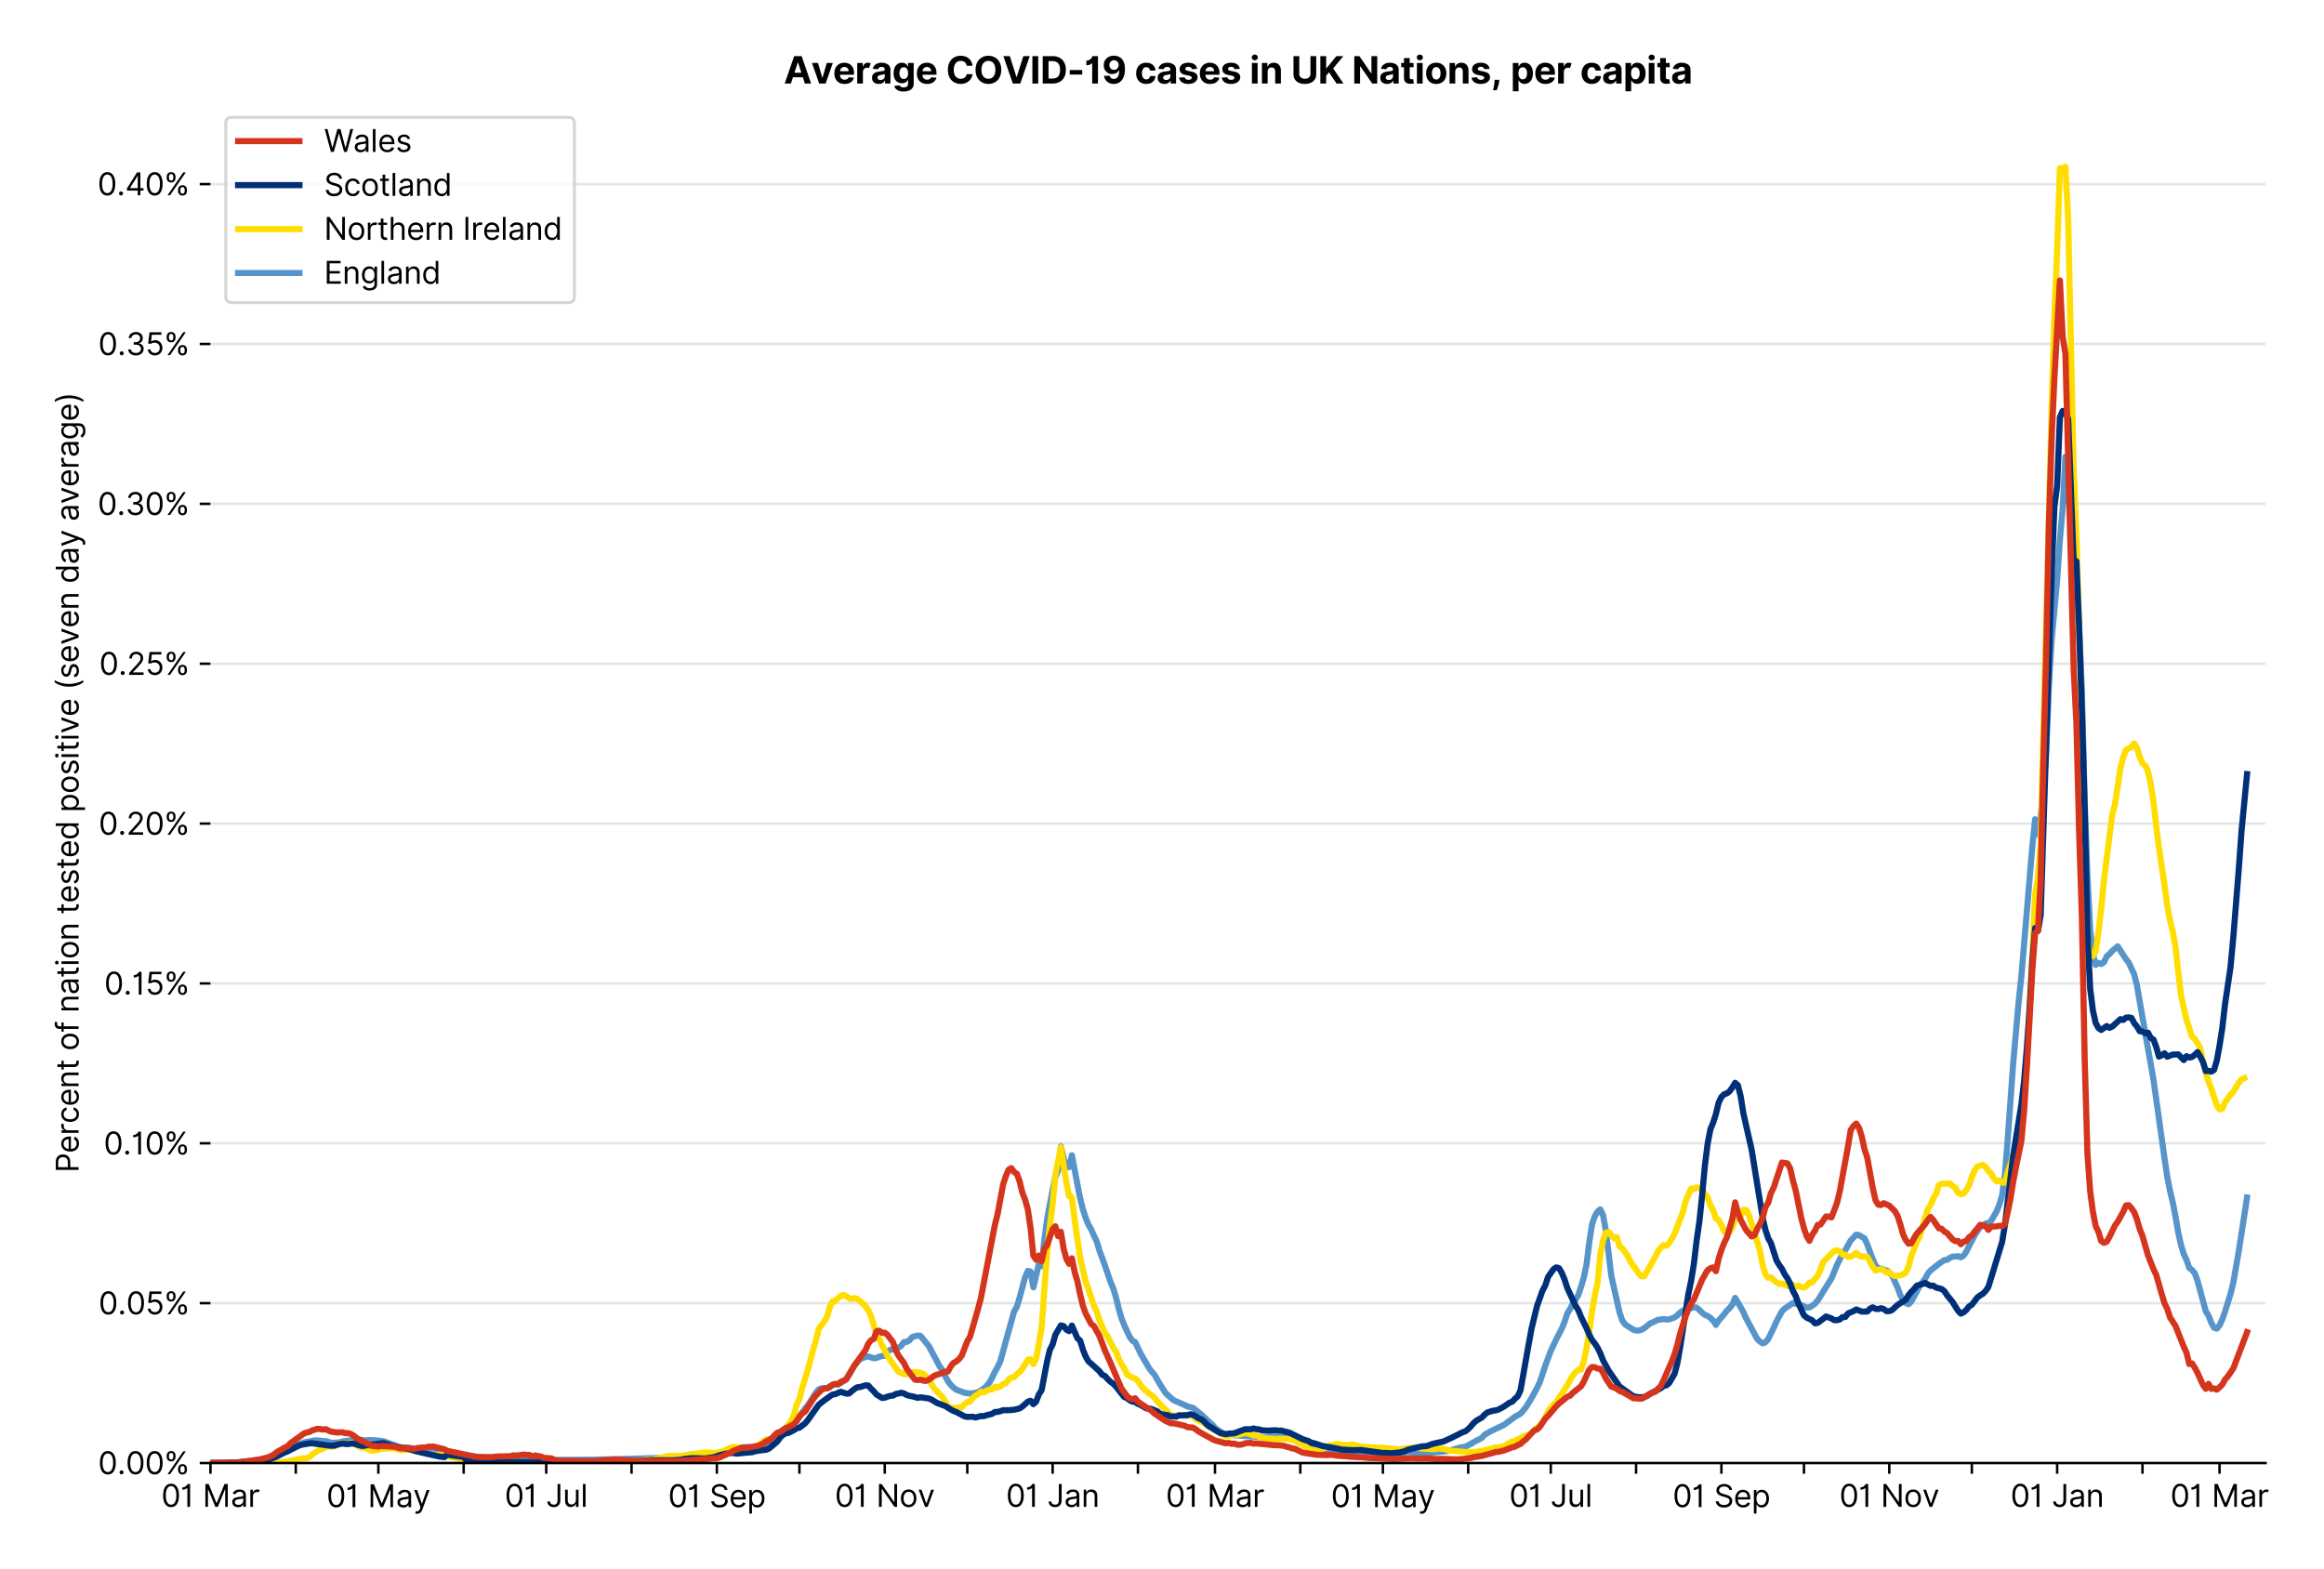 <?xml version="1.0" encoding="utf-8" standalone="no"?>
<!DOCTYPE svg PUBLIC "-//W3C//DTD SVG 1.1//EN"
  "http://www.w3.org/Graphics/SVG/1.1/DTD/svg11.dtd">
<svg xmlns:xlink="http://www.w3.org/1999/xlink" viewBox="0 0 757.221 511.234" xmlns="http://www.w3.org/2000/svg" version="1.1">
 <defs>
  <style type="text/css">*{stroke-linejoin: round; stroke-linecap: butt}</style>
 </defs>
 <g id="figure_1">
  <g id="patch_1">
   <path d="M 0 511.234 
L 757.221 511.234 
L 757.221 0 
L 0 0 
z
" style="fill: #ffffff"/>
  </g>
  <g id="axes_1">
   <g id="patch_2">
    <path d="M 68.575 476.745 
L 738.175 476.745 
L 738.175 33.225 
L 68.575 33.225 
z
" style="fill: #ffffff"/>
   </g>
   <g id="matplotlib.axis_1">
    <g id="xtick_1">
     <g id="line2d_1">
      <defs>
       <path id="m6d31528bf9" d="M 0 0 
L 0 3.5 
" style="stroke: #000000; stroke-width: 0.8"/>
      </defs>
      <g>
       <use xlink:href="#m6d31528bf9" x="68.575" y="476.745" style="stroke: #000000; stroke-width: 0.8"/>
      </g>
     </g>
     <g id="text_1">
      <!-- 01 Mar -->
      <g transform="translate(52.538 491.018)scale(0.1 -0.1)">
       <defs>
        <path id="Inter-Regular-30" d="M 2000 -64 
Q 1230 -64 806 561 
Q 382 1186 382 2327 
Q 382 3459 809 4088 
Q 1236 4718 2000 4718 
Q 2764 4718 3191 4088 
Q 3618 3459 3618 2327 
Q 3618 1186 3194 561 
Q 2771 -64 2000 -64 
z
M 2000 436 
Q 2509 436 2791 927 
Q 3073 1418 3073 2327 
Q 3073 3234 2789 3730 
Q 2505 4227 2000 4227 
Q 1496 4227 1211 3730 
Q 927 3234 927 2327 
Q 927 1418 1210 927 
Q 1493 436 2000 436 
z
" transform="scale(0.016)"/>
        <path id="Inter-Regular-31" d="M 1973 4655 
L 1973 0 
L 1409 0 
L 1409 3836 
L 1373 3836 
Q 1341 3773 1209 3692 
Q 1077 3611 868 3551 
Q 659 3491 391 3491 
L 391 3964 
Q 661 3964 859 4061 
Q 1057 4159 1190 4291 
Q 1323 4423 1392 4529 
Q 1461 4636 1473 4655 
L 1973 4655 
z
" transform="scale(0.016)"/>
        <path id="Inter-Regular-20" transform="scale(0.016)"/>
        <path id="Inter-Regular-4d" d="M 564 4655 
L 1236 4655 
L 2818 791 
L 2873 791 
L 4455 4655 
L 5127 4655 
L 5127 0 
L 4600 0 
L 4600 3536 
L 4555 3536 
L 3100 0 
L 2591 0 
L 1136 3536 
L 1091 3536 
L 1091 0 
L 564 0 
L 564 4655 
z
" transform="scale(0.016)"/>
        <path id="Inter-Regular-61" d="M 1518 -82 
Q 1186 -82 916 44 
Q 646 170 486 410 
Q 327 650 327 991 
Q 327 1291 445 1478 
Q 564 1666 761 1773 
Q 959 1880 1199 1933 
Q 1439 1986 1682 2018 
Q 2000 2059 2199 2080 
Q 2398 2102 2490 2154 
Q 2582 2207 2582 2336 
L 2582 2355 
Q 2582 2691 2399 2877 
Q 2216 3064 1846 3064 
Q 1461 3064 1243 2895 
Q 1025 2727 936 2536 
L 427 2718 
Q 564 3036 792 3214 
Q 1021 3393 1292 3464 
Q 1564 3536 1827 3536 
Q 1996 3536 2215 3496 
Q 2434 3457 2640 3334 
Q 2846 3211 2982 2963 
Q 3118 2716 3118 2300 
L 3118 0 
L 2582 0 
L 2582 473 
L 2555 473 
Q 2500 359 2373 229 
Q 2246 100 2034 9 
Q 1823 -82 1518 -82 
z
M 1600 400 
Q 1918 400 2137 525 
Q 2357 650 2469 847 
Q 2582 1045 2582 1264 
L 2582 1755 
Q 2548 1714 2433 1681 
Q 2318 1648 2169 1624 
Q 2021 1600 1881 1583 
Q 1741 1566 1655 1555 
Q 1446 1527 1265 1467 
Q 1084 1407 974 1287 
Q 864 1168 864 964 
Q 864 684 1072 542 
Q 1280 400 1600 400 
z
" transform="scale(0.016)"/>
        <path id="Inter-Regular-72" d="M 491 0 
L 491 3491 
L 1009 3491 
L 1009 2964 
L 1046 2964 
Q 1139 3223 1389 3384 
Q 1639 3545 1955 3545 
Q 2100 3545 2209 3511 
Q 2318 3477 2400 3418 
L 2218 2964 
Q 2161 2993 2085 3010 
Q 2009 3027 1909 3027 
Q 1527 3027 1277 2794 
Q 1027 2561 1027 2209 
L 1027 0 
L 491 0 
z
" transform="scale(0.016)"/>
       </defs>
       <use xlink:href="#Inter-Regular-30"/>
       <use xlink:href="#Inter-Regular-31" x="62.5"/>
       <use xlink:href="#Inter-Regular-20" x="106.676"/>
       <use xlink:href="#Inter-Regular-4d" x="134.801"/>
       <use xlink:href="#Inter-Regular-61" x="225.994"/>
       <use xlink:href="#Inter-Regular-72" x="282.386"/>
      </g>
     </g>
    </g>
    <g id="xtick_2">
     <g id="line2d_2">
      <g>
       <use xlink:href="#m6d31528bf9" x="96.373" y="476.745" style="stroke: #000000; stroke-width: 0.8"/>
      </g>
     </g>
    </g>
    <g id="xtick_3">
     <g id="line2d_3">
      <g>
       <use xlink:href="#m6d31528bf9" x="123.275" y="476.745" style="stroke: #000000; stroke-width: 0.8"/>
      </g>
     </g>
     <g id="text_2">
      <!-- 01 May -->
      <g transform="translate(106.372 491.117)scale(0.1 -0.1)">
       <defs>
        <path id="Inter-Regular-79" d="M 818 -1355 
Q 682 -1355 575 -1333 
Q 468 -1311 427 -1291 
L 564 -818 
Q 857 -893 1053 -814 
Q 1250 -736 1391 -345 
L 1509 -18 
L 218 3491 
L 800 3491 
L 1764 709 
L 1800 709 
L 2764 3491 
L 3346 3491 
L 1846 -564 
Q 1550 -1355 818 -1355 
z
" transform="scale(0.016)"/>
       </defs>
       <use xlink:href="#Inter-Regular-30"/>
       <use xlink:href="#Inter-Regular-31" x="62.5"/>
       <use xlink:href="#Inter-Regular-20" x="106.676"/>
       <use xlink:href="#Inter-Regular-4d" x="134.801"/>
       <use xlink:href="#Inter-Regular-61" x="225.994"/>
       <use xlink:href="#Inter-Regular-79" x="282.386"/>
      </g>
     </g>
    </g>
    <g id="xtick_4">
     <g id="line2d_4">
      <g>
       <use xlink:href="#m6d31528bf9" x="151.074" y="476.745" style="stroke: #000000; stroke-width: 0.8"/>
      </g>
     </g>
    </g>
    <g id="xtick_5">
     <g id="line2d_5">
      <g>
       <use xlink:href="#m6d31528bf9" x="177.975" y="476.745" style="stroke: #000000; stroke-width: 0.8"/>
      </g>
     </g>
     <g id="text_3">
      <!-- 01 Jul -->
      <g transform="translate(164.432 491.018)scale(0.1 -0.1)">
       <defs>
        <path id="Inter-Regular-4a" d="M 2346 4655 
L 2909 4655 
L 2909 1327 
Q 2909 657 2549 296 
Q 2189 -64 1582 -64 
Q 1200 -64 902 76 
Q 605 216 434 475 
Q 264 734 264 1091 
L 818 1091 
Q 818 795 1034 615 
Q 1250 436 1582 436 
Q 1948 436 2147 664 
Q 2346 893 2346 1327 
L 2346 4655 
z
" transform="scale(0.016)"/>
        <path id="Inter-Regular-75" d="M 2691 1427 
L 2691 3491 
L 3227 3491 
L 3227 0 
L 2691 0 
L 2691 591 
L 2655 591 
Q 2532 325 2273 140 
Q 2014 -45 1618 -45 
Q 1127 -45 809 280 
Q 491 605 491 1273 
L 491 3491 
L 1027 3491 
L 1027 1309 
Q 1027 927 1242 700 
Q 1457 473 1791 473 
Q 1991 473 2199 575 
Q 2407 677 2549 888 
Q 2691 1100 2691 1427 
z
" transform="scale(0.016)"/>
        <path id="Inter-Regular-6c" d="M 1027 4655 
L 1027 0 
L 491 0 
L 491 4655 
L 1027 4655 
z
" transform="scale(0.016)"/>
       </defs>
       <use xlink:href="#Inter-Regular-30"/>
       <use xlink:href="#Inter-Regular-31" x="62.5"/>
       <use xlink:href="#Inter-Regular-20" x="106.676"/>
       <use xlink:href="#Inter-Regular-4a" x="134.801"/>
       <use xlink:href="#Inter-Regular-75" x="189.063"/>
       <use xlink:href="#Inter-Regular-6c" x="247.159"/>
      </g>
     </g>
    </g>
    <g id="xtick_6">
     <g id="line2d_6">
      <g>
       <use xlink:href="#m6d31528bf9" x="205.774" y="476.745" style="stroke: #000000; stroke-width: 0.8"/>
      </g>
     </g>
    </g>
    <g id="xtick_7">
     <g id="line2d_7">
      <g>
       <use xlink:href="#m6d31528bf9" x="233.572" y="476.745" style="stroke: #000000; stroke-width: 0.8"/>
      </g>
     </g>
     <g id="text_4">
      <!-- 01 Sep -->
      <g transform="translate(217.685 491.117)scale(0.1 -0.1)">
       <defs>
        <path id="Inter-Regular-53" d="M 3109 3491 
Q 3068 3836 2777 4027 
Q 2486 4218 2064 4218 
Q 1600 4218 1318 3999 
Q 1036 3780 1036 3445 
Q 1036 3195 1189 3042 
Q 1343 2889 1553 2803 
Q 1764 2718 1936 2673 
L 2409 2545 
Q 2591 2498 2815 2414 
Q 3039 2330 3244 2185 
Q 3450 2041 3584 1816 
Q 3718 1591 3718 1264 
Q 3718 886 3521 581 
Q 3325 277 2949 97 
Q 2573 -82 2036 -82 
Q 1286 -82 845 272 
Q 405 627 364 1200 
L 946 1200 
Q 968 936 1124 764 
Q 1280 593 1519 510 
Q 1759 427 2036 427 
Q 2359 427 2616 533 
Q 2873 639 3023 828 
Q 3173 1018 3173 1273 
Q 3173 1505 3043 1650 
Q 2914 1795 2702 1886 
Q 2491 1977 2246 2045 
L 1673 2209 
Q 1127 2366 809 2657 
Q 491 2948 491 3418 
Q 491 3809 703 4101 
Q 916 4393 1276 4555 
Q 1636 4718 2082 4718 
Q 2532 4718 2882 4558 
Q 3232 4398 3437 4120 
Q 3643 3843 3655 3491 
L 3109 3491 
z
" transform="scale(0.016)"/>
        <path id="Inter-Regular-65" d="M 1955 -73 
Q 1450 -73 1085 151 
Q 721 375 524 778 
Q 327 1182 327 1718 
Q 327 2255 524 2665 
Q 721 3075 1074 3305 
Q 1427 3536 1900 3536 
Q 2173 3536 2439 3445 
Q 2705 3355 2923 3151 
Q 3141 2948 3270 2614 
Q 3400 2280 3400 1791 
L 3400 1564 
L 866 1564 
Q 884 1005 1183 707 
Q 1482 409 1955 409 
Q 2271 409 2498 545 
Q 2725 682 2827 955 
L 3346 809 
Q 3223 414 2854 170 
Q 2486 -73 1955 -73 
z
M 866 2027 
L 2855 2027 
Q 2855 2470 2595 2762 
Q 2336 3055 1900 3055 
Q 1593 3055 1368 2911 
Q 1143 2768 1013 2533 
Q 884 2298 866 2027 
z
" transform="scale(0.016)"/>
        <path id="Inter-Regular-70" d="M 491 -1309 
L 491 3491 
L 1009 3491 
L 1009 2936 
L 1073 2936 
Q 1132 3027 1237 3169 
Q 1343 3311 1542 3423 
Q 1741 3536 2082 3536 
Q 2523 3536 2859 3315 
Q 3196 3095 3384 2690 
Q 3573 2286 3573 1736 
Q 3573 1182 3384 776 
Q 3196 370 2861 148 
Q 2527 -73 2091 -73 
Q 1755 -73 1552 39 
Q 1350 152 1241 296 
Q 1132 441 1073 536 
L 1027 536 
L 1027 -1309 
L 491 -1309 
z
M 1018 1745 
Q 1018 1152 1276 780 
Q 1534 409 2018 409 
Q 2355 409 2581 587 
Q 2807 766 2921 1069 
Q 3036 1373 3036 1745 
Q 3036 2114 2923 2410 
Q 2811 2707 2585 2881 
Q 2359 3055 2018 3055 
Q 1527 3055 1272 2693 
Q 1018 2332 1018 1745 
z
" transform="scale(0.016)"/>
       </defs>
       <use xlink:href="#Inter-Regular-30"/>
       <use xlink:href="#Inter-Regular-31" x="62.5"/>
       <use xlink:href="#Inter-Regular-20" x="106.676"/>
       <use xlink:href="#Inter-Regular-53" x="134.801"/>
       <use xlink:href="#Inter-Regular-65" x="198.58"/>
       <use xlink:href="#Inter-Regular-70" x="256.818"/>
      </g>
     </g>
    </g>
    <g id="xtick_8">
     <g id="line2d_8">
      <g>
       <use xlink:href="#m6d31528bf9" x="260.474" y="476.745" style="stroke: #000000; stroke-width: 0.8"/>
      </g>
     </g>
    </g>
    <g id="xtick_9">
     <g id="line2d_9">
      <g>
       <use xlink:href="#m6d31528bf9" x="288.273" y="476.745" style="stroke: #000000; stroke-width: 0.8"/>
      </g>
     </g>
     <g id="text_5">
      <!-- 01 Nov -->
      <g transform="translate(272.002 491.018)scale(0.1 -0.1)">
       <defs>
        <path id="Inter-Regular-4e" d="M 4255 4655 
L 4255 0 
L 3709 0 
L 1173 3655 
L 1127 3655 
L 1127 0 
L 564 0 
L 564 4655 
L 1109 4655 
L 3655 991 
L 3700 991 
L 3700 4655 
L 4255 4655 
z
" transform="scale(0.016)"/>
        <path id="Inter-Regular-6f" d="M 1909 -73 
Q 1436 -73 1080 152 
Q 725 377 526 781 
Q 327 1186 327 1727 
Q 327 2273 526 2679 
Q 725 3086 1080 3311 
Q 1436 3536 1909 3536 
Q 2382 3536 2737 3311 
Q 3093 3086 3292 2679 
Q 3491 2273 3491 1727 
Q 3491 1186 3292 781 
Q 3093 377 2737 152 
Q 2382 -73 1909 -73 
z
M 1909 409 
Q 2268 409 2500 593 
Q 2732 777 2843 1077 
Q 2955 1377 2955 1727 
Q 2955 2077 2843 2379 
Q 2732 2682 2500 2868 
Q 2268 3055 1909 3055 
Q 1550 3055 1318 2868 
Q 1086 2682 975 2379 
Q 864 2077 864 1727 
Q 864 1377 975 1077 
Q 1086 777 1318 593 
Q 1550 409 1909 409 
z
" transform="scale(0.016)"/>
        <path id="Inter-Regular-76" d="M 3346 3491 
L 2055 0 
L 1509 0 
L 218 3491 
L 800 3491 
L 1764 709 
L 1800 709 
L 2764 3491 
L 3346 3491 
z
" transform="scale(0.016)"/>
       </defs>
       <use xlink:href="#Inter-Regular-30"/>
       <use xlink:href="#Inter-Regular-31" x="62.5"/>
       <use xlink:href="#Inter-Regular-20" x="106.676"/>
       <use xlink:href="#Inter-Regular-4e" x="134.801"/>
       <use xlink:href="#Inter-Regular-6f" x="210.085"/>
       <use xlink:href="#Inter-Regular-76" x="269.744"/>
      </g>
     </g>
    </g>
    <g id="xtick_10">
     <g id="line2d_10">
      <g>
       <use xlink:href="#m6d31528bf9" x="315.174" y="476.745" style="stroke: #000000; stroke-width: 0.8"/>
      </g>
     </g>
    </g>
    <g id="xtick_11">
     <g id="line2d_11">
      <g>
       <use xlink:href="#m6d31528bf9" x="342.973" y="476.745" style="stroke: #000000; stroke-width: 0.8"/>
      </g>
     </g>
     <g id="text_6">
      <!-- 01 Jan -->
      <g transform="translate(327.774 491.018)scale(0.1 -0.1)">
       <defs>
        <path id="Inter-Regular-6e" d="M 1027 2100 
L 1027 0 
L 491 0 
L 491 3491 
L 1009 3491 
L 1009 2945 
L 1055 2945 
Q 1177 3211 1427 3373 
Q 1677 3536 2073 3536 
Q 2602 3536 2928 3211 
Q 3255 2886 3255 2218 
L 3255 0 
L 2718 0 
L 2718 2182 
Q 2718 2593 2504 2824 
Q 2291 3055 1918 3055 
Q 1534 3055 1280 2806 
Q 1027 2557 1027 2100 
z
" transform="scale(0.016)"/>
       </defs>
       <use xlink:href="#Inter-Regular-30"/>
       <use xlink:href="#Inter-Regular-31" x="62.5"/>
       <use xlink:href="#Inter-Regular-20" x="106.676"/>
       <use xlink:href="#Inter-Regular-4a" x="134.801"/>
       <use xlink:href="#Inter-Regular-61" x="189.063"/>
       <use xlink:href="#Inter-Regular-6e" x="245.455"/>
      </g>
     </g>
    </g>
    <g id="xtick_12">
     <g id="line2d_12">
      <g>
       <use xlink:href="#m6d31528bf9" x="370.771" y="476.745" style="stroke: #000000; stroke-width: 0.8"/>
      </g>
     </g>
    </g>
    <g id="xtick_13">
     <g id="line2d_13">
      <g>
       <use xlink:href="#m6d31528bf9" x="395.88" y="476.745" style="stroke: #000000; stroke-width: 0.8"/>
      </g>
     </g>
     <g id="text_7">
      <!-- 01 Mar -->
      <g transform="translate(379.843 491.018)scale(0.1 -0.1)">
       <use xlink:href="#Inter-Regular-30"/>
       <use xlink:href="#Inter-Regular-31" x="62.5"/>
       <use xlink:href="#Inter-Regular-20" x="106.676"/>
       <use xlink:href="#Inter-Regular-4d" x="134.801"/>
       <use xlink:href="#Inter-Regular-61" x="225.994"/>
       <use xlink:href="#Inter-Regular-72" x="282.386"/>
      </g>
     </g>
    </g>
    <g id="xtick_14">
     <g id="line2d_14">
      <g>
       <use xlink:href="#m6d31528bf9" x="423.678" y="476.745" style="stroke: #000000; stroke-width: 0.8"/>
      </g>
     </g>
    </g>
    <g id="xtick_15">
     <g id="line2d_15">
      <g>
       <use xlink:href="#m6d31528bf9" x="450.58" y="476.745" style="stroke: #000000; stroke-width: 0.8"/>
      </g>
     </g>
     <g id="text_8">
      <!-- 01 May -->
      <g transform="translate(433.677 491.117)scale(0.1 -0.1)">
       <use xlink:href="#Inter-Regular-30"/>
       <use xlink:href="#Inter-Regular-31" x="62.5"/>
       <use xlink:href="#Inter-Regular-20" x="106.676"/>
       <use xlink:href="#Inter-Regular-4d" x="134.801"/>
       <use xlink:href="#Inter-Regular-61" x="225.994"/>
       <use xlink:href="#Inter-Regular-79" x="282.386"/>
      </g>
     </g>
    </g>
    <g id="xtick_16">
     <g id="line2d_16">
      <g>
       <use xlink:href="#m6d31528bf9" x="478.378" y="476.745" style="stroke: #000000; stroke-width: 0.8"/>
      </g>
     </g>
    </g>
    <g id="xtick_17">
     <g id="line2d_17">
      <g>
       <use xlink:href="#m6d31528bf9" x="505.28" y="476.745" style="stroke: #000000; stroke-width: 0.8"/>
      </g>
     </g>
     <g id="text_9">
      <!-- 01 Jul -->
      <g transform="translate(491.736 491.018)scale(0.1 -0.1)">
       <use xlink:href="#Inter-Regular-30"/>
       <use xlink:href="#Inter-Regular-31" x="62.5"/>
       <use xlink:href="#Inter-Regular-20" x="106.676"/>
       <use xlink:href="#Inter-Regular-4a" x="134.801"/>
       <use xlink:href="#Inter-Regular-75" x="189.063"/>
       <use xlink:href="#Inter-Regular-6c" x="247.159"/>
      </g>
     </g>
    </g>
    <g id="xtick_18">
     <g id="line2d_18">
      <g>
       <use xlink:href="#m6d31528bf9" x="533.079" y="476.745" style="stroke: #000000; stroke-width: 0.8"/>
      </g>
     </g>
    </g>
    <g id="xtick_19">
     <g id="line2d_19">
      <g>
       <use xlink:href="#m6d31528bf9" x="560.877" y="476.745" style="stroke: #000000; stroke-width: 0.8"/>
      </g>
     </g>
     <g id="text_10">
      <!-- 01 Sep -->
      <g transform="translate(544.989 491.117)scale(0.1 -0.1)">
       <use xlink:href="#Inter-Regular-30"/>
       <use xlink:href="#Inter-Regular-31" x="62.5"/>
       <use xlink:href="#Inter-Regular-20" x="106.676"/>
       <use xlink:href="#Inter-Regular-53" x="134.801"/>
       <use xlink:href="#Inter-Regular-65" x="198.58"/>
       <use xlink:href="#Inter-Regular-70" x="256.818"/>
      </g>
     </g>
    </g>
    <g id="xtick_20">
     <g id="line2d_20">
      <g>
       <use xlink:href="#m6d31528bf9" x="587.779" y="476.745" style="stroke: #000000; stroke-width: 0.8"/>
      </g>
     </g>
    </g>
    <g id="xtick_21">
     <g id="line2d_21">
      <g>
       <use xlink:href="#m6d31528bf9" x="615.577" y="476.745" style="stroke: #000000; stroke-width: 0.8"/>
      </g>
     </g>
     <g id="text_11">
      <!-- 01 Nov -->
      <g transform="translate(599.306 491.018)scale(0.1 -0.1)">
       <use xlink:href="#Inter-Regular-30"/>
       <use xlink:href="#Inter-Regular-31" x="62.5"/>
       <use xlink:href="#Inter-Regular-20" x="106.676"/>
       <use xlink:href="#Inter-Regular-4e" x="134.801"/>
       <use xlink:href="#Inter-Regular-6f" x="210.085"/>
       <use xlink:href="#Inter-Regular-76" x="269.744"/>
      </g>
     </g>
    </g>
    <g id="xtick_22">
     <g id="line2d_22">
      <g>
       <use xlink:href="#m6d31528bf9" x="642.479" y="476.745" style="stroke: #000000; stroke-width: 0.8"/>
      </g>
     </g>
    </g>
    <g id="xtick_23">
     <g id="line2d_23">
      <g>
       <use xlink:href="#m6d31528bf9" x="670.277" y="476.745" style="stroke: #000000; stroke-width: 0.8"/>
      </g>
     </g>
     <g id="text_12">
      <!-- 01 Jan -->
      <g transform="translate(655.078 491.018)scale(0.1 -0.1)">
       <use xlink:href="#Inter-Regular-30"/>
       <use xlink:href="#Inter-Regular-31" x="62.5"/>
       <use xlink:href="#Inter-Regular-20" x="106.676"/>
       <use xlink:href="#Inter-Regular-4a" x="134.801"/>
       <use xlink:href="#Inter-Regular-61" x="189.063"/>
       <use xlink:href="#Inter-Regular-6e" x="245.455"/>
      </g>
     </g>
    </g>
    <g id="xtick_24">
     <g id="line2d_24">
      <g>
       <use xlink:href="#m6d31528bf9" x="698.076" y="476.745" style="stroke: #000000; stroke-width: 0.8"/>
      </g>
     </g>
    </g>
    <g id="xtick_25">
     <g id="line2d_25">
      <g>
       <use xlink:href="#m6d31528bf9" x="723.184" y="476.745" style="stroke: #000000; stroke-width: 0.8"/>
      </g>
     </g>
     <g id="text_13">
      <!-- 01 Mar -->
      <g transform="translate(707.147 491.018)scale(0.1 -0.1)">
       <use xlink:href="#Inter-Regular-30"/>
       <use xlink:href="#Inter-Regular-31" x="62.5"/>
       <use xlink:href="#Inter-Regular-20" x="106.676"/>
       <use xlink:href="#Inter-Regular-4d" x="134.801"/>
       <use xlink:href="#Inter-Regular-61" x="225.994"/>
       <use xlink:href="#Inter-Regular-72" x="282.386"/>
      </g>
     </g>
    </g>
   </g>
   <g id="matplotlib.axis_2">
    <g id="ytick_1">
     <g id="line2d_26">
      <path d="M 68.575 476.745 
L 738.175 476.745 
" clip-path="url(#pc38b17d981)" style="fill: none; stroke: #e5e5e5; stroke-width: 0.8; stroke-linecap: square"/>
     </g>
     <g id="line2d_27">
      <defs>
       <path id="m2bc3c3c26f" d="M 0 0 
L -3.5 0 
" style="stroke: #000000; stroke-width: 0.8"/>
      </defs>
      <g>
       <use xlink:href="#m2bc3c3c26f" x="68.575" y="476.745" style="stroke: #000000; stroke-width: 0.8"/>
      </g>
     </g>
     <g id="text_14">
      <!-- 0.00% -->
      <g transform="translate(31.944 480.382)scale(0.1 -0.1)">
       <defs>
        <path id="Inter-Regular-2e" d="M 882 -36 
Q 714 -36 593 84 
Q 473 205 473 373 
Q 473 541 593 661 
Q 714 782 882 782 
Q 1050 782 1170 661 
Q 1291 541 1291 373 
Q 1291 205 1170 84 
Q 1050 -36 882 -36 
z
" transform="scale(0.016)"/>
        <path id="Inter-Regular-25" d="M 2855 873 
L 2855 1118 
Q 2855 1373 2960 1585 
Q 3066 1798 3269 1926 
Q 3473 2055 3764 2055 
Q 4059 2055 4259 1926 
Q 4459 1798 4561 1585 
Q 4664 1373 4664 1118 
L 4664 873 
Q 4664 618 4560 405 
Q 4457 193 4256 64 
Q 4055 -64 3764 -64 
Q 3468 -64 3266 64 
Q 3064 193 2959 405 
Q 2855 618 2855 873 
z
M 536 3536 
L 536 3782 
Q 536 4036 642 4248 
Q 748 4461 951 4589 
Q 1155 4718 1446 4718 
Q 1741 4718 1941 4589 
Q 2141 4461 2243 4248 
Q 2346 4036 2346 3782 
L 2346 3536 
Q 2346 3282 2242 3069 
Q 2139 2857 1937 2728 
Q 1736 2600 1446 2600 
Q 1150 2600 948 2728 
Q 746 2857 641 3069 
Q 536 3282 536 3536 
z
M 709 0 
L 3909 4655 
L 4427 4655 
L 1227 0 
L 709 0 
z
M 3318 1118 
L 3318 873 
Q 3318 661 3418 494 
Q 3518 327 3764 327 
Q 4002 327 4101 494 
Q 4200 661 4200 873 
L 4200 1118 
Q 4200 1330 4104 1497 
Q 4009 1664 3764 1664 
Q 3525 1664 3421 1497 
Q 3318 1330 3318 1118 
z
M 1000 3782 
L 1000 3536 
Q 1000 3325 1100 3158 
Q 1200 2991 1446 2991 
Q 1684 2991 1783 3158 
Q 1882 3325 1882 3536 
L 1882 3782 
Q 1882 3993 1786 4160 
Q 1691 4327 1446 4327 
Q 1207 4327 1103 4160 
Q 1000 3993 1000 3782 
z
" transform="scale(0.016)"/>
       </defs>
       <use xlink:href="#Inter-Regular-30"/>
       <use xlink:href="#Inter-Regular-2e" x="62.5"/>
       <use xlink:href="#Inter-Regular-30" x="90.057"/>
       <use xlink:href="#Inter-Regular-30" x="152.557"/>
       <use xlink:href="#Inter-Regular-25" x="215.057"/>
      </g>
     </g>
    </g>
    <g id="ytick_2">
     <g id="line2d_28">
      <path d="M 68.575 424.651 
L 738.175 424.651 
" clip-path="url(#pc38b17d981)" style="fill: none; stroke: #e5e5e5; stroke-width: 0.8; stroke-linecap: square"/>
     </g>
     <g id="line2d_29">
      <g>
       <use xlink:href="#m2bc3c3c26f" x="68.575" y="424.651" style="stroke: #000000; stroke-width: 0.8"/>
      </g>
     </g>
     <g id="text_15">
      <!-- 0.05% -->
      <g transform="translate(32.114 428.288)scale(0.1 -0.1)">
       <defs>
        <path id="Inter-Regular-35" d="M 1936 -64 
Q 1536 -64 1216 95 
Q 896 255 702 532 
Q 509 809 491 1164 
L 1036 1164 
Q 1068 848 1324 642 
Q 1580 436 1936 436 
Q 2223 436 2447 570 
Q 2671 705 2799 940 
Q 2927 1175 2927 1473 
Q 2927 1777 2794 2017 
Q 2661 2257 2429 2395 
Q 2198 2534 1900 2536 
Q 1686 2539 1461 2472 
Q 1236 2405 1091 2300 
L 564 2364 
L 846 4655 
L 3264 4655 
L 3264 4155 
L 1318 4155 
L 1155 2782 
L 1182 2782 
Q 1325 2895 1541 2970 
Q 1757 3045 1991 3045 
Q 2418 3045 2753 2842 
Q 3089 2639 3281 2286 
Q 3473 1934 3473 1482 
Q 3473 1036 3274 687 
Q 3075 339 2727 137 
Q 2380 -64 1936 -64 
z
" transform="scale(0.016)"/>
       </defs>
       <use xlink:href="#Inter-Regular-30"/>
       <use xlink:href="#Inter-Regular-2e" x="62.5"/>
       <use xlink:href="#Inter-Regular-30" x="90.057"/>
       <use xlink:href="#Inter-Regular-35" x="152.557"/>
       <use xlink:href="#Inter-Regular-25" x="213.352"/>
      </g>
     </g>
    </g>
    <g id="ytick_3">
     <g id="line2d_30">
      <path d="M 68.575 372.558 
L 738.175 372.558 
" clip-path="url(#pc38b17d981)" style="fill: none; stroke: #e5e5e5; stroke-width: 0.8; stroke-linecap: square"/>
     </g>
     <g id="line2d_31">
      <g>
       <use xlink:href="#m2bc3c3c26f" x="68.575" y="372.558" style="stroke: #000000; stroke-width: 0.8"/>
      </g>
     </g>
     <g id="text_16">
      <!-- 0.10% -->
      <g transform="translate(33.777 376.195)scale(0.1 -0.1)">
       <use xlink:href="#Inter-Regular-30"/>
       <use xlink:href="#Inter-Regular-2e" x="62.5"/>
       <use xlink:href="#Inter-Regular-31" x="90.057"/>
       <use xlink:href="#Inter-Regular-30" x="134.233"/>
       <use xlink:href="#Inter-Regular-25" x="196.733"/>
      </g>
     </g>
    </g>
    <g id="ytick_4">
     <g id="line2d_32">
      <path d="M 68.575 320.464 
L 738.175 320.464 
" clip-path="url(#pc38b17d981)" style="fill: none; stroke: #e5e5e5; stroke-width: 0.8; stroke-linecap: square"/>
     </g>
     <g id="line2d_33">
      <g>
       <use xlink:href="#m2bc3c3c26f" x="68.575" y="320.464" style="stroke: #000000; stroke-width: 0.8"/>
      </g>
     </g>
     <g id="text_17">
      <!-- 0.15% -->
      <g transform="translate(33.947 324.101)scale(0.1 -0.1)">
       <use xlink:href="#Inter-Regular-30"/>
       <use xlink:href="#Inter-Regular-2e" x="62.5"/>
       <use xlink:href="#Inter-Regular-31" x="90.057"/>
       <use xlink:href="#Inter-Regular-35" x="134.233"/>
       <use xlink:href="#Inter-Regular-25" x="195.028"/>
      </g>
     </g>
    </g>
    <g id="ytick_5">
     <g id="line2d_34">
      <path d="M 68.575 268.371 
L 738.175 268.371 
" clip-path="url(#pc38b17d981)" style="fill: none; stroke: #e5e5e5; stroke-width: 0.8; stroke-linecap: square"/>
     </g>
     <g id="line2d_35">
      <g>
       <use xlink:href="#m2bc3c3c26f" x="68.575" y="268.371" style="stroke: #000000; stroke-width: 0.8"/>
      </g>
     </g>
     <g id="text_18">
      <!-- 0.20% -->
      <g transform="translate(32.142 272.007)scale(0.1 -0.1)">
       <defs>
        <path id="Inter-Regular-32" d="M 482 0 
L 482 409 
L 2018 2091 
Q 2289 2386 2464 2605 
Q 2639 2825 2724 3019 
Q 2809 3214 2809 3427 
Q 2809 3795 2553 4011 
Q 2298 4227 1918 4227 
Q 1514 4227 1275 3985 
Q 1036 3743 1036 3345 
L 500 3345 
Q 500 3755 688 4064 
Q 877 4373 1203 4545 
Q 1530 4718 1936 4718 
Q 2346 4718 2661 4545 
Q 2977 4373 3156 4079 
Q 3336 3786 3336 3427 
Q 3336 3170 3244 2926 
Q 3152 2682 2926 2383 
Q 2700 2084 2300 1655 
L 1255 536 
L 1255 500 
L 3418 500 
L 3418 0 
L 482 0 
z
" transform="scale(0.016)"/>
       </defs>
       <use xlink:href="#Inter-Regular-30"/>
       <use xlink:href="#Inter-Regular-2e" x="62.5"/>
       <use xlink:href="#Inter-Regular-32" x="90.057"/>
       <use xlink:href="#Inter-Regular-30" x="150.568"/>
       <use xlink:href="#Inter-Regular-25" x="213.068"/>
      </g>
     </g>
    </g>
    <g id="ytick_6">
     <g id="line2d_36">
      <path d="M 68.575 216.277 
L 738.175 216.277 
" clip-path="url(#pc38b17d981)" style="fill: none; stroke: #e5e5e5; stroke-width: 0.8; stroke-linecap: square"/>
     </g>
     <g id="line2d_37">
      <g>
       <use xlink:href="#m2bc3c3c26f" x="68.575" y="216.277" style="stroke: #000000; stroke-width: 0.8"/>
      </g>
     </g>
     <g id="text_19">
      <!-- 0.25% -->
      <g transform="translate(32.312 219.914)scale(0.1 -0.1)">
       <use xlink:href="#Inter-Regular-30"/>
       <use xlink:href="#Inter-Regular-2e" x="62.5"/>
       <use xlink:href="#Inter-Regular-32" x="90.057"/>
       <use xlink:href="#Inter-Regular-35" x="150.568"/>
       <use xlink:href="#Inter-Regular-25" x="211.364"/>
      </g>
     </g>
    </g>
    <g id="ytick_7">
     <g id="line2d_38">
      <path d="M 68.575 164.184 
L 738.175 164.184 
" clip-path="url(#pc38b17d981)" style="fill: none; stroke: #e5e5e5; stroke-width: 0.8; stroke-linecap: square"/>
     </g>
     <g id="line2d_39">
      <g>
       <use xlink:href="#m2bc3c3c26f" x="68.575" y="164.184" style="stroke: #000000; stroke-width: 0.8"/>
      </g>
     </g>
     <g id="text_20">
      <!-- 0.30% -->
      <g transform="translate(31.83 167.82)scale(0.1 -0.1)">
       <defs>
        <path id="Inter-Regular-33" d="M 2055 -64 
Q 1605 -64 1253 90 
Q 902 245 696 521 
Q 491 798 473 1164 
L 1046 1164 
Q 1071 827 1356 631 
Q 1641 436 2046 436 
Q 2493 436 2783 664 
Q 3073 893 3073 1264 
Q 3073 1650 2787 1893 
Q 2502 2136 1973 2136 
L 1600 2136 
L 1600 2636 
L 1973 2636 
Q 2386 2636 2647 2856 
Q 2909 3077 2909 3445 
Q 2909 3798 2679 4012 
Q 2450 4227 2064 4227 
Q 1823 4227 1610 4139 
Q 1398 4052 1264 3887 
Q 1130 3723 1118 3491 
L 573 3491 
Q 586 3857 793 4133 
Q 1000 4409 1335 4563 
Q 1671 4718 2073 4718 
Q 2505 4718 2814 4544 
Q 3123 4370 3289 4086 
Q 3455 3802 3455 3473 
Q 3455 3080 3249 2802 
Q 3043 2525 2691 2418 
L 2691 2382 
Q 3132 2309 3379 2008 
Q 3627 1707 3627 1264 
Q 3627 884 3421 583 
Q 3216 282 2861 109 
Q 2507 -64 2055 -64 
z
" transform="scale(0.016)"/>
       </defs>
       <use xlink:href="#Inter-Regular-30"/>
       <use xlink:href="#Inter-Regular-2e" x="62.5"/>
       <use xlink:href="#Inter-Regular-33" x="90.057"/>
       <use xlink:href="#Inter-Regular-30" x="153.693"/>
       <use xlink:href="#Inter-Regular-25" x="216.193"/>
      </g>
     </g>
    </g>
    <g id="ytick_8">
     <g id="line2d_40">
      <path d="M 68.575 112.09 
L 738.175 112.09 
" clip-path="url(#pc38b17d981)" style="fill: none; stroke: #e5e5e5; stroke-width: 0.8; stroke-linecap: square"/>
     </g>
     <g id="line2d_41">
      <g>
       <use xlink:href="#m2bc3c3c26f" x="68.575" y="112.09" style="stroke: #000000; stroke-width: 0.8"/>
      </g>
     </g>
     <g id="text_21">
      <!-- 0.35% -->
      <g transform="translate(32 115.727)scale(0.1 -0.1)">
       <use xlink:href="#Inter-Regular-30"/>
       <use xlink:href="#Inter-Regular-2e" x="62.5"/>
       <use xlink:href="#Inter-Regular-33" x="90.057"/>
       <use xlink:href="#Inter-Regular-35" x="153.693"/>
       <use xlink:href="#Inter-Regular-25" x="214.489"/>
      </g>
     </g>
    </g>
    <g id="ytick_9">
     <g id="line2d_42">
      <path d="M 68.575 59.996 
L 738.175 59.996 
" clip-path="url(#pc38b17d981)" style="fill: none; stroke: #e5e5e5; stroke-width: 0.8; stroke-linecap: square"/>
     </g>
     <g id="line2d_43">
      <g>
       <use xlink:href="#m2bc3c3c26f" x="68.575" y="59.996" style="stroke: #000000; stroke-width: 0.8"/>
      </g>
     </g>
     <g id="text_22">
      <!-- 0.40% -->
      <g transform="translate(31.773 63.633)scale(0.1 -0.1)">
       <defs>
        <path id="Inter-Regular-34" d="M 373 955 
L 373 1418 
L 2418 4655 
L 3100 4655 
L 3100 1455 
L 3736 1455 
L 3736 955 
L 3100 955 
L 3100 0 
L 2564 0 
L 2564 955 
L 373 955 
z
M 2564 1455 
L 2564 3936 
L 2527 3936 
L 982 1491 
L 982 1455 
L 2564 1455 
z
" transform="scale(0.016)"/>
       </defs>
       <use xlink:href="#Inter-Regular-30"/>
       <use xlink:href="#Inter-Regular-2e" x="62.5"/>
       <use xlink:href="#Inter-Regular-34" x="90.057"/>
       <use xlink:href="#Inter-Regular-30" x="154.261"/>
       <use xlink:href="#Inter-Regular-25" x="216.761"/>
      </g>
     </g>
    </g>
    <g id="text_23">
     <!-- Percent of nation tested positive (seven day average) -->
     <g transform="translate(25.614 382.124)rotate(-90)scale(0.1 -0.1)">
      <defs>
       <path id="Inter-Regular-50" d="M 564 0 
L 564 4655 
L 2136 4655 
Q 2684 4655 3033 4458 
Q 3382 4261 3550 3927 
Q 3718 3593 3718 3182 
Q 3718 2770 3551 2434 
Q 3384 2098 3036 1899 
Q 2689 1700 2146 1700 
L 1127 1700 
L 1127 0 
L 564 0 
z
M 1127 2200 
L 2127 2200 
Q 2689 2200 2926 2482 
Q 3164 2764 3164 3182 
Q 3164 3602 2925 3878 
Q 2686 4155 2118 4155 
L 1127 4155 
L 1127 2200 
z
" transform="scale(0.016)"/>
       <path id="Inter-Regular-63" d="M 1909 -73 
Q 1418 -73 1063 159 
Q 709 391 518 798 
Q 327 1205 327 1727 
Q 327 2259 524 2667 
Q 721 3075 1074 3305 
Q 1427 3536 1900 3536 
Q 2268 3536 2563 3400 
Q 2859 3264 3047 3018 
Q 3236 2773 3282 2445 
L 2746 2445 
Q 2684 2684 2474 2869 
Q 2264 3055 1909 3055 
Q 1439 3055 1151 2697 
Q 864 2339 864 1745 
Q 864 1139 1148 774 
Q 1432 409 1909 409 
Q 2223 409 2447 570 
Q 2671 732 2746 1018 
L 3282 1018 
Q 3236 709 3058 462 
Q 2880 216 2588 71 
Q 2296 -73 1909 -73 
z
" transform="scale(0.016)"/>
       <path id="Inter-Regular-74" d="M 2009 3491 
L 2009 3036 
L 1264 3036 
L 1264 1000 
Q 1264 773 1331 660 
Q 1398 548 1503 510 
Q 1609 473 1727 473 
Q 1816 473 1873 483 
Q 1930 493 1964 500 
L 2073 18 
Q 2018 -2 1920 -23 
Q 1823 -45 1673 -45 
Q 1446 -45 1228 52 
Q 1011 150 869 350 
Q 727 550 727 855 
L 727 3036 
L 200 3036 
L 200 3491 
L 727 3491 
L 727 4327 
L 1264 4327 
L 1264 3491 
L 2009 3491 
z
" transform="scale(0.016)"/>
       <path id="Inter-Regular-66" d="M 2046 3491 
L 2046 3036 
L 1264 3036 
L 1264 0 
L 727 0 
L 727 3036 
L 164 3036 
L 164 3491 
L 727 3491 
L 727 3973 
Q 727 4273 868 4473 
Q 1009 4673 1234 4773 
Q 1459 4873 1709 4873 
Q 1907 4873 2032 4841 
Q 2157 4809 2218 4782 
L 2064 4318 
Q 2023 4332 1951 4352 
Q 1880 4373 1764 4373 
Q 1498 4373 1381 4239 
Q 1264 4105 1264 3845 
L 1264 3491 
L 2046 3491 
z
" transform="scale(0.016)"/>
       <path id="Inter-Regular-69" d="M 491 0 
L 491 3491 
L 1027 3491 
L 1027 0 
L 491 0 
z
M 764 4073 
Q 607 4073 494 4179 
Q 382 4286 382 4436 
Q 382 4586 494 4693 
Q 607 4800 764 4800 
Q 921 4800 1033 4693 
Q 1146 4586 1146 4436 
Q 1146 4286 1033 4179 
Q 921 4073 764 4073 
z
" transform="scale(0.016)"/>
       <path id="Inter-Regular-73" d="M 2964 2709 
L 2482 2573 
Q 2411 2755 2245 2914 
Q 2080 3073 1727 3073 
Q 1407 3073 1194 2926 
Q 982 2780 982 2555 
Q 982 2355 1127 2239 
Q 1273 2123 1582 2045 
L 2100 1918 
Q 3027 1691 3027 973 
Q 3027 673 2855 436 
Q 2684 200 2377 63 
Q 2071 -73 1664 -73 
Q 1130 -73 780 159 
Q 430 391 336 836 
L 846 964 
Q 989 400 1655 400 
Q 2030 400 2251 560 
Q 2473 720 2473 945 
Q 2473 1316 1955 1436 
L 1373 1573 
Q 893 1686 669 1926 
Q 446 2166 446 2527 
Q 446 2823 613 3050 
Q 780 3277 1069 3406 
Q 1359 3536 1727 3536 
Q 2246 3536 2542 3309 
Q 2839 3082 2964 2709 
z
" transform="scale(0.016)"/>
       <path id="Inter-Regular-64" d="M 1809 -73 
Q 1373 -73 1039 148 
Q 705 370 516 776 
Q 327 1182 327 1736 
Q 327 2286 516 2690 
Q 705 3095 1041 3315 
Q 1377 3536 1818 3536 
Q 2159 3536 2358 3423 
Q 2557 3311 2662 3169 
Q 2768 3027 2827 2936 
L 2873 2936 
L 2873 4655 
L 3409 4655 
L 3409 0 
L 2891 0 
L 2891 536 
L 2827 536 
Q 2768 441 2659 296 
Q 2550 152 2348 39 
Q 2146 -73 1809 -73 
z
M 1882 409 
Q 2366 409 2624 780 
Q 2882 1152 2882 1745 
Q 2882 2332 2627 2693 
Q 2373 3055 1882 3055 
Q 1541 3055 1315 2881 
Q 1089 2707 976 2410 
Q 864 2114 864 1745 
Q 864 1373 978 1069 
Q 1093 766 1319 587 
Q 1546 409 1882 409 
z
" transform="scale(0.016)"/>
       <path id="Inter-Regular-28" d="M 682 1964 
Q 682 2823 906 3544 
Q 1130 4266 1546 4873 
L 2018 4873 
Q 1800 4573 1623 4095 
Q 1446 3618 1341 3061 
Q 1236 2505 1236 1964 
Q 1236 1423 1341 866 
Q 1446 309 1623 -168 
Q 1800 -645 2018 -945 
L 1546 -945 
Q 1130 -339 906 383 
Q 682 1105 682 1964 
z
" transform="scale(0.016)"/>
       <path id="Inter-Regular-67" d="M 1900 -1382 
Q 1316 -1382 976 -1169 
Q 636 -957 473 -682 
L 900 -382 
Q 973 -477 1084 -601 
Q 1196 -725 1390 -817 
Q 1584 -909 1900 -909 
Q 2323 -909 2598 -704 
Q 2873 -500 2873 -64 
L 2873 645 
L 2827 645 
Q 2768 550 2660 410 
Q 2552 270 2351 162 
Q 2150 55 1809 55 
Q 1386 55 1051 255 
Q 716 455 521 836 
Q 327 1218 327 1764 
Q 327 2300 516 2699 
Q 705 3098 1041 3317 
Q 1377 3536 1818 3536 
Q 2159 3536 2360 3423 
Q 2561 3311 2669 3169 
Q 2777 3027 2836 2936 
L 2891 2936 
L 2891 3491 
L 3409 3491 
L 3409 -100 
Q 3409 -550 3205 -833 
Q 3002 -1116 2660 -1249 
Q 2318 -1382 1900 -1382 
z
M 1882 536 
Q 2366 536 2624 864 
Q 2882 1193 2882 1773 
Q 2882 2339 2627 2697 
Q 2373 3055 1882 3055 
Q 1541 3055 1315 2882 
Q 1089 2709 976 2418 
Q 864 2127 864 1773 
Q 864 1227 1120 881 
Q 1377 536 1882 536 
z
" transform="scale(0.016)"/>
       <path id="Inter-Regular-29" d="M 1638 1940 
Q 1638 1081 1414 359 
Q 1191 -362 775 -969 
L 302 -969 
Q 520 -669 697 -191 
Q 875 286 979 842 
Q 1084 1399 1084 1940 
Q 1084 2481 979 3038 
Q 875 3595 697 4072 
Q 520 4549 302 4849 
L 775 4849 
Q 1191 4243 1414 3521 
Q 1638 2799 1638 1940 
z
" transform="scale(0.016)"/>
      </defs>
      <use xlink:href="#Inter-Regular-50"/>
      <use xlink:href="#Inter-Regular-65" x="63.494"/>
      <use xlink:href="#Inter-Regular-72" x="121.733"/>
      <use xlink:href="#Inter-Regular-63" x="160.085"/>
      <use xlink:href="#Inter-Regular-65" x="215.909"/>
      <use xlink:href="#Inter-Regular-6e" x="274.148"/>
      <use xlink:href="#Inter-Regular-74" x="332.671"/>
      <use xlink:href="#Inter-Regular-20" x="369.034"/>
      <use xlink:href="#Inter-Regular-6f" x="397.159"/>
      <use xlink:href="#Inter-Regular-66" x="456.818"/>
      <use xlink:href="#Inter-Regular-20" x="492.898"/>
      <use xlink:href="#Inter-Regular-6e" x="521.023"/>
      <use xlink:href="#Inter-Regular-61" x="579.546"/>
      <use xlink:href="#Inter-Regular-74" x="635.938"/>
      <use xlink:href="#Inter-Regular-69" x="672.301"/>
      <use xlink:href="#Inter-Regular-6f" x="696.023"/>
      <use xlink:href="#Inter-Regular-6e" x="755.682"/>
      <use xlink:href="#Inter-Regular-20" x="814.205"/>
      <use xlink:href="#Inter-Regular-74" x="842.33"/>
      <use xlink:href="#Inter-Regular-65" x="878.693"/>
      <use xlink:href="#Inter-Regular-73" x="936.932"/>
      <use xlink:href="#Inter-Regular-74" x="989.205"/>
      <use xlink:href="#Inter-Regular-65" x="1025.568"/>
      <use xlink:href="#Inter-Regular-64" x="1083.807"/>
      <use xlink:href="#Inter-Regular-20" x="1145.881"/>
      <use xlink:href="#Inter-Regular-70" x="1174.006"/>
      <use xlink:href="#Inter-Regular-6f" x="1234.943"/>
      <use xlink:href="#Inter-Regular-73" x="1294.602"/>
      <use xlink:href="#Inter-Regular-69" x="1346.875"/>
      <use xlink:href="#Inter-Regular-74" x="1370.597"/>
      <use xlink:href="#Inter-Regular-69" x="1406.96"/>
      <use xlink:href="#Inter-Regular-76" x="1430.682"/>
      <use xlink:href="#Inter-Regular-65" x="1486.364"/>
      <use xlink:href="#Inter-Regular-20" x="1544.603"/>
      <use xlink:href="#Inter-Regular-28" x="1572.728"/>
      <use xlink:href="#Inter-Regular-73" x="1608.949"/>
      <use xlink:href="#Inter-Regular-65" x="1661.222"/>
      <use xlink:href="#Inter-Regular-76" x="1719.46"/>
      <use xlink:href="#Inter-Regular-65" x="1775.142"/>
      <use xlink:href="#Inter-Regular-6e" x="1833.381"/>
      <use xlink:href="#Inter-Regular-20" x="1891.904"/>
      <use xlink:href="#Inter-Regular-64" x="1920.029"/>
      <use xlink:href="#Inter-Regular-61" x="1982.103"/>
      <use xlink:href="#Inter-Regular-79" x="2038.495"/>
      <use xlink:href="#Inter-Regular-20" x="2094.176"/>
      <use xlink:href="#Inter-Regular-61" x="2122.301"/>
      <use xlink:href="#Inter-Regular-76" x="2178.694"/>
      <use xlink:href="#Inter-Regular-65" x="2234.375"/>
      <use xlink:href="#Inter-Regular-72" x="2292.614"/>
      <use xlink:href="#Inter-Regular-61" x="2330.966"/>
      <use xlink:href="#Inter-Regular-67" x="2387.358"/>
      <use xlink:href="#Inter-Regular-65" x="2448.296"/>
      <use xlink:href="#Inter-Regular-29" x="2506.535"/>
     </g>
    </g>
   </g>
   <g id="line2d_44">
    <path d="M 40.777 476.743 
L 73.059 476.671 
L 77.542 476.498 
L 84.716 475.641 
L 87.406 475.053 
L 95.477 471.548 
L 97.27 470.671 
L 99.064 470.025 
L 102.651 469.369 
L 103.547 469.375 
L 105.341 469.593 
L 106.237 469.629 
L 108.031 470.151 
L 109.824 470.096 
L 110.721 469.964 
L 111.618 469.687 
L 115.205 469.221 
L 116.998 469.095 
L 118.792 469.389 
L 120.585 469.263 
L 123.275 469.415 
L 125.069 469.707 
L 130.449 471.603 
L 131.346 471.771 
L 132.242 471.708 
L 134.036 471.859 
L 134.933 472.118 
L 135.829 472.243 
L 137.623 472.358 
L 138.52 472.585 
L 143.9 473.119 
L 148.384 474.132 
L 151.074 474.287 
L 152.867 474.409 
L 156.454 474.773 
L 160.041 475.043 
L 172.595 475.451 
L 179.769 475.727 
L 182.459 475.725 
L 193.22 475.667 
L 211.154 475.212 
L 220.122 474.951 
L 221.915 475.032 
L 224.605 474.962 
L 232.676 474.552 
L 233.572 474.321 
L 236.263 473.237 
L 238.056 472.647 
L 238.953 472.055 
L 239.849 471.763 
L 243.436 471.525 
L 246.127 471.778 
L 247.92 471.325 
L 248.817 470.957 
L 249.713 470.433 
L 250.61 469.662 
L 251.507 469.192 
L 254.197 467.381 
L 255.991 466.512 
L 256.887 466.135 
L 259.577 462.956 
L 262.268 459.057 
L 263.164 458.035 
L 265.854 453.834 
L 266.751 452.779 
L 267.648 452.397 
L 268.545 452.269 
L 269.441 452.315 
L 270.338 451.726 
L 272.132 451.079 
L 273.028 451.077 
L 273.925 450.652 
L 275.718 449.495 
L 278.409 444.977 
L 279.305 443.812 
L 280.202 442.866 
L 281.996 442.179 
L 282.892 442.018 
L 284.686 442.601 
L 285.582 442.495 
L 286.479 442.093 
L 287.376 441.869 
L 288.273 441.795 
L 289.169 440.364 
L 290.066 439.847 
L 291.86 439.469 
L 292.756 439.136 
L 293.653 438.531 
L 294.55 437.31 
L 295.446 437.285 
L 296.343 436.733 
L 297.24 435.685 
L 299.033 435.172 
L 299.93 435.33 
L 301.723 437.513 
L 302.62 438.607 
L 306.207 445.333 
L 307.104 446.439 
L 308.001 448.456 
L 308.897 450.144 
L 309.794 451.301 
L 310.691 452.18 
L 311.587 452.84 
L 313.381 453.526 
L 314.278 453.851 
L 316.071 454.12 
L 317.865 453.88 
L 318.761 453.629 
L 320.555 452.468 
L 321.451 451.624 
L 322.348 450.549 
L 323.245 448.945 
L 324.142 447.071 
L 325.038 445.502 
L 325.935 443.563 
L 330.419 427.367 
L 331.315 425.809 
L 332.212 422.875 
L 334.006 416.162 
L 334.902 414.127 
L 335.799 414.356 
L 336.696 419.488 
L 338.489 411.867 
L 339.386 412.552 
L 340.283 404.046 
L 341.179 397.24 
L 342.076 392.362 
L 343.87 383.433 
L 344.766 381.482 
L 345.663 373.566 
L 346.56 377.372 
L 347.456 380.396 
L 348.353 380.315 
L 349.25 376.469 
L 351.043 385.924 
L 351.94 390.503 
L 352.837 394.09 
L 353.734 396.841 
L 354.63 399.071 
L 355.527 400.549 
L 356.424 402.656 
L 357.32 404.439 
L 358.217 407.488 
L 360.011 412.367 
L 361.804 417.673 
L 362.701 419.775 
L 363.597 422.695 
L 364.494 426.37 
L 365.391 429.488 
L 366.288 431.799 
L 368.081 435.612 
L 368.978 436.903 
L 369.875 437.362 
L 371.668 441.105 
L 374.358 445.753 
L 375.255 446.956 
L 376.152 447.925 
L 377.945 451.057 
L 379.739 453.888 
L 381.532 455.573 
L 382.429 456.278 
L 386.016 457.864 
L 386.912 458.322 
L 388.706 458.746 
L 391.396 460.906 
L 394.086 463.443 
L 394.983 464.212 
L 395.88 465.281 
L 397.673 466.571 
L 398.57 467.077 
L 399.466 467.381 
L 403.95 467.855 
L 412.917 468.367 
L 413.814 468.112 
L 416.504 468.196 
L 417.401 468.198 
L 419.194 468.436 
L 420.091 468.489 
L 420.988 469.009 
L 421.885 469.386 
L 423.678 470.329 
L 424.575 470.739 
L 425.472 471.006 
L 426.368 471.647 
L 427.265 471.938 
L 430.852 472.241 
L 434.439 472.436 
L 438.026 473.097 
L 439.819 473.062 
L 444.303 473.062 
L 446.096 473.163 
L 448.786 473.316 
L 451.477 473.542 
L 452.373 473.663 
L 454.167 473.548 
L 456.857 473.473 
L 458.65 473.158 
L 462.237 473.423 
L 466.721 473.322 
L 471.204 472.891 
L 472.998 472.503 
L 475.688 471.716 
L 477.482 471.426 
L 479.275 470.484 
L 481.068 469.429 
L 481.965 469.034 
L 482.862 468.473 
L 483.759 467.52 
L 485.552 466.469 
L 490.036 464.319 
L 493.623 461.666 
L 495.416 460.658 
L 496.313 459.667 
L 497.21 458.505 
L 499.003 455.622 
L 500.796 452.335 
L 501.693 450.439 
L 503.487 445.045 
L 505.28 440.223 
L 507.073 436.398 
L 508.867 432.959 
L 509.764 430.759 
L 510.66 428.04 
L 511.557 426.556 
L 512.454 424.777 
L 513.351 423.522 
L 514.247 422.041 
L 515.144 419.335 
L 516.041 416.273 
L 516.937 412.05 
L 517.834 404.767 
L 518.731 398.952 
L 519.628 396.354 
L 520.524 394.842 
L 521.421 394.074 
L 522.318 395.996 
L 523.215 400.906 
L 525.008 415.77 
L 527.698 427.713 
L 528.595 430.324 
L 529.492 431.572 
L 532.182 433.309 
L 533.079 433.576 
L 533.975 433.566 
L 534.872 433.299 
L 535.769 432.78 
L 537.562 431.324 
L 540.252 430.068 
L 542.046 429.855 
L 542.942 429.971 
L 543.839 429.941 
L 545.633 429.289 
L 546.529 428.615 
L 547.426 427.7 
L 548.323 427.097 
L 549.22 426.734 
L 550.116 426.586 
L 551.91 425.963 
L 552.806 426.101 
L 553.703 426.86 
L 554.6 427.789 
L 555.497 428.47 
L 556.393 428.814 
L 557.29 429.46 
L 558.187 430.315 
L 559.084 431.729 
L 559.98 430.318 
L 561.774 428.257 
L 562.67 427.077 
L 563.567 426.216 
L 564.464 425.082 
L 565.361 422.933 
L 567.154 425.976 
L 568.051 427.605 
L 568.948 429.633 
L 572.534 436.282 
L 573.431 437.144 
L 574.328 437.742 
L 575.225 437.388 
L 576.121 436.345 
L 577.915 432.704 
L 578.811 430.622 
L 580.605 427.312 
L 581.502 426.422 
L 584.192 424.594 
L 585.089 424.835 
L 585.985 424.864 
L 588.675 426.092 
L 589.572 426.004 
L 590.469 425.508 
L 591.366 424.814 
L 592.262 423.797 
L 596.746 416.596 
L 598.539 412.223 
L 600.333 408.569 
L 601.23 407.395 
L 603.023 404.196 
L 604.816 402.312 
L 605.713 402.489 
L 607.507 403.544 
L 608.403 405.495 
L 610.197 410.405 
L 611.094 412.363 
L 611.99 413.289 
L 612.887 413.425 
L 613.784 413.823 
L 614.68 413.964 
L 615.577 414.565 
L 616.474 415.604 
L 618.267 419.505 
L 619.164 422.027 
L 620.061 423.516 
L 620.958 424.595 
L 621.854 424.996 
L 622.751 424.113 
L 624.544 420.873 
L 625.441 419.049 
L 627.235 416.705 
L 628.131 415.036 
L 629.028 413.991 
L 631.718 411.856 
L 633.512 410.622 
L 634.408 410.521 
L 635.305 409.9 
L 636.202 409.475 
L 637.099 409.464 
L 637.995 409.334 
L 638.892 409.705 
L 639.789 409.156 
L 640.685 407.82 
L 643.376 402.58 
L 645.169 399.821 
L 646.066 399.517 
L 646.963 398.685 
L 647.859 398.555 
L 648.756 397.824 
L 650.549 394.776 
L 651.446 392.523 
L 652.343 389.536 
L 653.24 382.852 
L 654.136 371.649 
L 655.93 346.76 
L 657.723 326.518 
L 658.62 318.059 
L 662.207 275.545 
L 663.104 266.957 
L 664 271.961 
L 664.897 266.591 
L 666.691 245.819 
L 667.587 223.18 
L 668.484 208.501 
L 670.277 188.877 
L 671.174 175.805 
L 672.071 165.795 
L 672.968 148.877 
L 674.761 170.555 
L 675.658 183.135 
L 676.554 187.884 
L 677.451 205.144 
L 678.348 225.539 
L 679.245 260.784 
L 680.141 285.47 
L 681.038 303.014 
L 681.935 310.898 
L 682.832 314.433 
L 683.728 313.769 
L 684.625 314.14 
L 685.522 313.556 
L 686.418 311.635 
L 687.315 310.889 
L 688.212 309.869 
L 690.005 308.376 
L 692.696 312.54 
L 693.592 313.646 
L 695.386 317.52 
L 696.282 321.127 
L 698.076 331.52 
L 701.663 351.834 
L 705.25 377.402 
L 706.146 383.411 
L 707.043 388.043 
L 707.94 391.753 
L 708.837 396.42 
L 709.733 401.694 
L 710.63 405.656 
L 711.527 408.663 
L 712.423 410.534 
L 713.32 413.153 
L 714.217 413.847 
L 715.114 414.885 
L 716.01 417.33 
L 718.701 427.269 
L 719.597 428.698 
L 720.494 431.015 
L 721.391 432.645 
L 722.287 432.949 
L 723.184 431.911 
L 724.081 429.941 
L 724.978 427.377 
L 726.771 421.595 
L 727.668 417.991 
L 729.461 407.611 
L 732.151 390.232 
L 732.151 390.232 
" clip-path="url(#pc38b17d981)" style="fill: none; stroke: #5694ca; stroke-width: 2; stroke-linecap: square"/>
   </g>
   <g id="line2d_45">
    <path d="M 64.988 476.69 
L 69.472 476.736 
L 81.129 476.659 
L 88.303 476.69 
L 91.89 476.454 
L 93.683 476.164 
L 95.477 475.873 
L 97.27 475.449 
L 98.167 475.253 
L 99.96 475.214 
L 100.857 474.758 
L 101.754 473.926 
L 103.547 472.811 
L 104.444 472.34 
L 105.341 472.034 
L 106.237 471.5 
L 107.134 471.272 
L 108.031 471.523 
L 109.824 470.95 
L 110.721 470.393 
L 111.618 470.22 
L 112.515 470.487 
L 113.411 470.44 
L 114.308 470.133 
L 115.205 470.338 
L 116.101 470.832 
L 116.998 471.468 
L 117.895 471.743 
L 118.792 471.743 
L 119.688 472.042 
L 120.585 472.591 
L 121.482 472.772 
L 122.378 472.521 
L 123.275 472.403 
L 124.172 472.089 
L 125.965 471.994 
L 128.656 471.963 
L 130.449 472.544 
L 134.036 472.434 
L 134.933 472.78 
L 136.726 473.094 
L 139.416 473.793 
L 141.21 473.981 
L 142.106 474.154 
L 143.003 474.005 
L 144.797 474.115 
L 147.487 474.963 
L 148.384 475.049 
L 149.28 475.355 
L 151.074 475.512 
L 153.764 475.913 
L 155.557 475.921 
L 156.454 476.109 
L 168.111 476.29 
L 175.285 476.588 
L 181.562 476.58 
L 184.253 476.517 
L 189.633 476.462 
L 193.22 476.187 
L 205.774 476.203 
L 212.948 475.536 
L 214.741 475.135 
L 215.638 475.033 
L 217.431 474.452 
L 221.018 474.452 
L 221.915 474.429 
L 225.502 473.753 
L 226.399 473.753 
L 229.089 473.361 
L 230.882 473.337 
L 232.676 473.471 
L 233.572 473.431 
L 235.366 473.015 
L 238.056 471.704 
L 238.953 471.484 
L 239.849 471.618 
L 240.746 471.633 
L 241.643 471.837 
L 242.54 472.301 
L 244.333 472.23 
L 246.127 471.484 
L 247.023 471.068 
L 248.817 469.568 
L 249.713 469.066 
L 251.507 468.783 
L 253.3 467.707 
L 254.197 466.859 
L 255.094 466.223 
L 255.991 465.383 
L 257.784 463.012 
L 258.681 461.119 
L 259.577 457.649 
L 260.474 455.945 
L 261.371 452.293 
L 263.164 446.546 
L 264.958 439.777 
L 265.854 436.691 
L 266.751 433.016 
L 268.545 430.7 
L 269.441 429.098 
L 270.338 426.098 
L 271.235 424.112 
L 272.132 423.955 
L 273.028 423.013 
L 273.925 422.298 
L 274.822 421.929 
L 275.718 422.361 
L 276.615 423.005 
L 277.512 423.264 
L 278.409 422.989 
L 279.305 423.264 
L 281.099 424.693 
L 281.996 425.627 
L 282.892 426.892 
L 283.789 428.815 
L 285.582 434.807 
L 286.479 436.338 
L 287.376 438.348 
L 289.169 441.826 
L 290.066 443.24 
L 292.756 446.993 
L 294.55 447.763 
L 295.446 447.778 
L 296.343 447.182 
L 297.24 447.095 
L 299.033 447.142 
L 300.827 447.668 
L 301.723 448.446 
L 303.517 450.927 
L 304.414 452.482 
L 307.104 455.254 
L 308.001 456.683 
L 308.897 458.41 
L 309.794 458.709 
L 310.691 458.74 
L 311.587 458.905 
L 312.484 458.591 
L 313.381 458.536 
L 314.278 457.554 
L 315.174 456.887 
L 316.071 456.73 
L 316.968 455.521 
L 317.865 454.767 
L 318.761 454.233 
L 319.658 453.487 
L 320.555 453.746 
L 321.451 453.196 
L 322.348 452.827 
L 323.245 452.757 
L 324.142 451.901 
L 325.038 452.191 
L 325.935 451.806 
L 326.832 451.006 
L 327.728 450.739 
L 328.625 449.545 
L 329.522 448.831 
L 330.419 448.76 
L 331.315 447.802 
L 332.212 447.142 
L 333.109 446.035 
L 334.902 443.114 
L 335.799 442.918 
L 336.696 444.496 
L 337.592 442.698 
L 338.489 437.947 
L 339.386 432.443 
L 341.179 408.227 
L 342.076 399.425 
L 342.973 392.405 
L 343.87 382.864 
L 345.663 373.779 
L 347.456 385.479 
L 348.353 389.774 
L 349.25 390.096 
L 350.147 397.517 
L 351.94 409.931 
L 353.734 417.587 
L 354.63 420.068 
L 356.424 425.47 
L 357.32 427.323 
L 358.217 430.189 
L 360.011 434.312 
L 360.907 435.537 
L 362.701 439.086 
L 363.597 440.468 
L 364.494 442.753 
L 365.391 444.551 
L 366.288 445.886 
L 367.184 447.778 
L 368.081 448.406 
L 368.978 448.893 
L 369.875 449.223 
L 370.771 449.993 
L 371.668 451.43 
L 372.565 452.49 
L 374.358 454.068 
L 375.255 454.657 
L 376.152 455.466 
L 377.048 456.651 
L 378.842 458.504 
L 379.739 459.266 
L 381.532 461.213 
L 382.429 461.402 
L 383.325 461.229 
L 385.119 461.261 
L 386.016 461.355 
L 386.912 461.292 
L 387.809 461.017 
L 388.706 461.504 
L 389.603 462.368 
L 391.396 463.357 
L 392.293 463.624 
L 393.189 464.48 
L 394.086 465.124 
L 396.776 466.443 
L 397.673 467.212 
L 398.57 467.746 
L 399.466 467.982 
L 400.363 467.943 
L 402.157 467.401 
L 403.053 467.652 
L 404.847 467.15 
L 405.744 467 
L 406.64 467.079 
L 408.434 467.731 
L 409.33 467.77 
L 410.227 468.194 
L 412.917 468.751 
L 414.711 468.806 
L 415.608 468.995 
L 416.504 468.822 
L 420.091 468.877 
L 422.781 469.859 
L 424.575 470.879 
L 427.265 472.505 
L 429.058 472.725 
L 429.955 472.513 
L 433.542 470.934 
L 434.439 470.856 
L 435.335 470.542 
L 436.232 470.581 
L 437.129 470.809 
L 438.922 470.966 
L 440.716 470.675 
L 442.509 471.209 
L 443.406 471.406 
L 448.786 471.759 
L 449.683 471.68 
L 455.96 472.332 
L 456.857 472.112 
L 461.341 471.649 
L 464.031 472.112 
L 465.824 472.175 
L 467.618 472.238 
L 468.514 472.034 
L 470.308 472.128 
L 471.204 472.324 
L 472.101 472.638 
L 473.895 472.85 
L 478.378 473.219 
L 481.068 473.078 
L 483.759 472.607 
L 484.655 472.324 
L 485.552 472.222 
L 486.449 471.845 
L 487.346 471.649 
L 488.242 471.751 
L 490.036 471.217 
L 490.932 470.762 
L 491.829 470.165 
L 492.726 469.733 
L 493.623 469.474 
L 497.21 467.715 
L 498.106 467.503 
L 499.003 467.063 
L 500.796 465.155 
L 501.693 464.566 
L 502.59 463.545 
L 503.487 461.951 
L 504.383 460.091 
L 505.28 458.693 
L 506.177 457.688 
L 507.073 456.887 
L 510.66 451.406 
L 512.454 448.194 
L 513.351 447.103 
L 514.247 446.357 
L 515.144 446.31 
L 516.041 443.593 
L 516.937 439.306 
L 517.834 433.864 
L 518.731 427.363 
L 519.628 422.172 
L 520.524 418.026 
L 521.421 408.847 
L 522.318 404.191 
L 523.215 401.694 
L 524.111 401.466 
L 525.008 402.597 
L 525.905 403.484 
L 526.801 403.139 
L 527.698 406.201 
L 528.595 406.814 
L 530.388 409.271 
L 531.285 411.203 
L 533.975 414.972 
L 534.872 415.938 
L 535.769 415.836 
L 539.356 409.483 
L 540.252 407.599 
L 541.149 406.547 
L 542.046 405.738 
L 542.942 405.973 
L 543.839 405.07 
L 544.736 403.712 
L 545.633 401.984 
L 548.323 394.933 
L 549.22 391.439 
L 551.013 387.285 
L 551.91 387.505 
L 552.806 386.932 
L 553.703 387.16 
L 554.6 387.788 
L 556.393 390.222 
L 557.29 392.711 
L 558.187 394.329 
L 559.084 397.061 
L 559.98 397.572 
L 560.877 399.252 
L 561.774 401.317 
L 562.67 401.953 
L 563.567 401.592 
L 564.464 399.856 
L 565.361 397.234 
L 567.154 396.292 
L 568.051 394.211 
L 568.948 394.242 
L 569.844 395.883 
L 573.431 407.63 
L 574.328 412.271 
L 575.225 415.294 
L 576.121 416.37 
L 577.018 416.22 
L 577.915 417.147 
L 579.708 418.403 
L 580.605 418.262 
L 582.398 418.992 
L 583.295 419.196 
L 584.192 418.647 
L 585.089 419.393 
L 585.985 418.937 
L 586.882 419.401 
L 587.779 419.565 
L 588.675 418.977 
L 589.572 417.948 
L 590.469 417.964 
L 591.366 416.605 
L 592.262 415.702 
L 593.159 413.723 
L 594.056 411.179 
L 597.643 407.638 
L 598.539 407.489 
L 599.436 407.669 
L 600.333 408.792 
L 601.23 408.839 
L 602.126 409.546 
L 603.023 409.499 
L 603.92 409.044 
L 604.816 408.258 
L 605.713 409.153 
L 606.61 409.499 
L 607.507 409.436 
L 608.403 409.538 
L 610.197 412.82 
L 611.094 414.022 
L 611.99 413.739 
L 612.887 413.574 
L 613.784 413.959 
L 614.68 414.681 
L 615.577 414.524 
L 616.474 415.341 
L 617.371 415.82 
L 619.164 415.569 
L 620.061 415.27 
L 620.958 414.736 
L 621.854 412.679 
L 622.751 409.287 
L 624.544 404.701 
L 625.441 403.037 
L 626.338 400.312 
L 627.235 396.841 
L 628.131 393.967 
L 629.028 392.695 
L 629.925 390.52 
L 630.822 388.942 
L 631.718 386.288 
L 632.615 385.738 
L 635.305 385.675 
L 636.202 386.484 
L 637.099 386.995 
L 637.995 388.699 
L 638.892 389.17 
L 639.789 388.966 
L 640.685 387.772 
L 641.582 386.249 
L 642.479 383.516 
L 643.376 381.396 
L 644.272 380.163 
L 646.066 379.574 
L 646.963 380.25 
L 647.859 381.553 
L 648.756 382.385 
L 649.653 384.019 
L 650.549 384.945 
L 651.446 384.631 
L 652.343 385.361 
L 653.24 385.361 
L 654.136 382.189 
L 656.827 374.046 
L 657.723 369.838 
L 658.62 364.592 
L 659.517 358.483 
L 660.413 345.739 
L 662.207 310.719 
L 663.104 291.449 
L 664 286.055 
L 664.897 274.928 
L 668.484 131.94 
L 669.381 102.848 
L 670.277 81.466 
L 671.174 54.816 
L 672.071 54.824 
L 672.968 54.345 
L 673.864 71.274 
L 675.658 153.345 
L 676.554 174.923 
L 678.348 235.942 
L 679.245 277.08 
L 680.141 306.062 
L 681.038 311.457 
L 681.935 311.582 
L 682.832 309.973 
L 683.728 303.832 
L 684.625 296.035 
L 685.522 286.879 
L 688.212 265.521 
L 689.109 262.192 
L 690.902 250.32 
L 691.799 246.778 
L 692.696 244.344 
L 694.489 243.433 
L 695.386 242.271 
L 696.282 243.677 
L 697.179 246.566 
L 698.076 248.773 
L 698.973 249.44 
L 699.869 251.34 
L 700.766 255.518 
L 701.663 261.211 
L 702.56 269.259 
L 703.456 276.295 
L 705.25 288.332 
L 706.146 295.006 
L 707.043 299.898 
L 707.94 303.502 
L 708.837 308.701 
L 710.63 324.397 
L 712.423 332.304 
L 714.217 337.761 
L 715.114 338.57 
L 716.01 339.897 
L 716.907 341.554 
L 717.804 345.998 
L 718.701 349.469 
L 719.597 352.492 
L 720.494 354.769 
L 722.287 360.124 
L 723.184 361.514 
L 724.081 361.287 
L 724.978 359.167 
L 726.771 356.732 
L 727.668 355.79 
L 729.461 352.806 
L 730.358 351.746 
L 731.255 351.322 
L 731.255 351.322 
" clip-path="url(#pc38b17d981)" style="fill: none; stroke: #ffdd00; stroke-width: 2; stroke-linecap: square"/>
   </g>
   <g id="line2d_46">
    <path d="M 66.782 476.726 
L 73.059 476.691 
L 77.542 476.53 
L 80.232 476.282 
L 84.716 476.108 
L 87.406 475.71 
L 90.096 474.654 
L 92.787 473.292 
L 93.683 472.957 
L 97.27 471.1 
L 98.167 470.809 
L 100.857 470.341 
L 101.754 470.311 
L 107.134 471.048 
L 108.928 471.098 
L 109.824 470.76 
L 111.618 470.368 
L 112.515 470.534 
L 113.411 470.564 
L 114.308 470.417 
L 115.205 470.392 
L 116.998 470.942 
L 117.895 471.16 
L 118.792 471.127 
L 119.688 470.893 
L 120.585 470.94 
L 121.482 470.692 
L 122.378 470.629 
L 124.172 470.338 
L 125.069 470.292 
L 127.759 471.174 
L 128.656 471.283 
L 129.552 471.601 
L 133.139 472.143 
L 135.829 472.965 
L 143.003 474.597 
L 144.797 474.828 
L 145.693 474.022 
L 149.28 474.518 
L 151.074 474.757 
L 151.97 475.934 
L 154.661 476.091 
L 160.041 476.312 
L 165.421 476.315 
L 180.666 476.579 
L 190.53 476.538 
L 194.116 476.456 
L 202.187 476.475 
L 207.567 476.187 
L 212.051 475.827 
L 215.638 475.838 
L 219.225 475.857 
L 221.915 475.667 
L 222.812 475.427 
L 225.502 475.155 
L 229.985 475.261 
L 232.676 474.801 
L 234.469 474.196 
L 236.263 473.739 
L 238.953 473.423 
L 239.849 473.682 
L 245.23 473.191 
L 246.127 472.857 
L 249.713 472.399 
L 250.61 471.999 
L 253.3 469.703 
L 254.197 468.448 
L 255.094 467.604 
L 255.991 467.054 
L 256.887 466.937 
L 258.681 466.022 
L 259.577 465.406 
L 260.474 465.235 
L 262.268 463.873 
L 263.164 462.828 
L 266.751 457.766 
L 268.545 456.339 
L 270.338 455.048 
L 271.235 454.425 
L 272.132 454.305 
L 273.925 453.537 
L 275.718 454.117 
L 276.615 454.106 
L 278.409 452.606 
L 279.305 452.064 
L 280.202 451.988 
L 281.996 451.429 
L 282.892 451.467 
L 283.789 452.51 
L 284.686 453.36 
L 285.582 454.43 
L 287.376 455.53 
L 288.273 455.454 
L 289.169 455.097 
L 290.066 454.866 
L 290.963 454.77 
L 291.86 454.231 
L 292.756 454.103 
L 293.653 453.831 
L 294.55 454.09 
L 295.446 454.58 
L 296.343 454.86 
L 297.24 455.005 
L 299.033 455.503 
L 299.93 455.331 
L 302.62 455.702 
L 303.517 456.067 
L 305.31 457.169 
L 307.104 457.85 
L 308.001 458.174 
L 309.794 459.302 
L 310.691 459.786 
L 311.587 460.121 
L 313.381 461.055 
L 314.278 461.553 
L 315.174 461.72 
L 316.968 461.665 
L 317.865 461.905 
L 319.658 461.415 
L 320.555 461.472 
L 321.451 461.164 
L 323.245 460.728 
L 324.142 460.116 
L 325.038 460.078 
L 325.935 459.871 
L 326.832 459.525 
L 328.625 459.536 
L 330.419 459.386 
L 332.212 458.948 
L 333.109 458.343 
L 334.902 456.747 
L 335.799 456.461 
L 336.696 457.564 
L 337.592 456.742 
L 338.489 454.376 
L 339.386 453.001 
L 341.179 443.563 
L 342.076 439.857 
L 342.973 438.1 
L 343.87 434.933 
L 345.663 431.903 
L 346.56 432.129 
L 347.456 433.283 
L 348.353 433.768 
L 349.25 431.957 
L 351.043 436.069 
L 351.94 436.861 
L 352.837 439.756 
L 353.734 442.027 
L 354.63 443.584 
L 358.217 446.8 
L 359.114 447.99 
L 360.011 448.355 
L 360.907 449.403 
L 361.804 450.239 
L 362.701 450.887 
L 363.597 451.811 
L 366.288 455.225 
L 367.184 455.571 
L 368.081 456.295 
L 368.978 456.728 
L 369.875 456.87 
L 370.771 457.474 
L 371.668 457.831 
L 373.461 458.907 
L 374.358 458.975 
L 375.255 459.168 
L 377.048 459.892 
L 377.945 460.685 
L 379.739 461.08 
L 380.635 461.169 
L 381.532 461.621 
L 382.429 461.548 
L 383.325 461.613 
L 384.222 461.178 
L 385.119 461.232 
L 386.016 461.14 
L 386.912 461.178 
L 387.809 460.848 
L 388.706 461.047 
L 389.603 461.532 
L 390.499 462.15 
L 391.396 462.493 
L 392.293 463.168 
L 393.189 464.167 
L 394.086 464.84 
L 394.983 465.327 
L 395.88 465.967 
L 397.673 466.994 
L 399.466 467.345 
L 400.363 467.166 
L 402.157 467.046 
L 404.847 466.038 
L 405.744 465.72 
L 407.537 465.739 
L 408.434 465.483 
L 409.33 465.709 
L 410.227 465.777 
L 411.124 466.074 
L 412.917 466.193 
L 415.608 466.06 
L 416.504 466.212 
L 417.401 466.158 
L 420.091 466.833 
L 424.575 469.028 
L 426.368 469.592 
L 427.265 470.174 
L 428.162 470.283 
L 430.852 471.182 
L 434.439 471.795 
L 437.129 472.347 
L 440.716 472.568 
L 443.406 472.489 
L 450.58 473.499 
L 451.477 473.464 
L 453.27 473.567 
L 455.96 473.298 
L 457.754 472.892 
L 458.65 472.426 
L 463.134 471.345 
L 464.927 471.196 
L 466.721 470.52 
L 470.308 469.717 
L 472.998 468.5 
L 476.585 466.697 
L 477.482 466.411 
L 478.378 465.671 
L 479.275 464.767 
L 480.172 463.688 
L 481.068 462.918 
L 482.862 461.905 
L 483.759 460.943 
L 484.655 460.246 
L 486.449 459.707 
L 487.346 459.587 
L 488.242 459.315 
L 490.036 458.346 
L 491.829 457.093 
L 492.726 456.761 
L 493.623 455.775 
L 494.519 454.986 
L 495.416 453.071 
L 498.106 437.899 
L 499.003 432.997 
L 500.796 425.613 
L 502.59 420.578 
L 503.487 418.903 
L 504.383 416.137 
L 506.177 413.563 
L 507.073 412.992 
L 507.97 413.258 
L 508.867 414.734 
L 509.764 416.902 
L 510.66 419.698 
L 513.351 425.46 
L 514.247 426.909 
L 515.144 429.125 
L 516.937 432.815 
L 517.834 434.92 
L 518.731 436.646 
L 519.628 437.784 
L 520.524 439.149 
L 521.421 440.984 
L 522.318 443.285 
L 524.111 446.596 
L 527.698 451.791 
L 532.182 454.986 
L 533.975 455.323 
L 535.769 455.269 
L 536.665 454.828 
L 537.562 454.204 
L 541.149 452.361 
L 542.046 451.593 
L 542.942 451.429 
L 543.839 450.7 
L 545.633 447.631 
L 546.529 444.205 
L 547.426 439.121 
L 550.116 421.662 
L 551.013 417.384 
L 551.91 411.848 
L 552.806 404.229 
L 553.703 398.089 
L 554.6 389.503 
L 555.497 379.847 
L 556.393 372.708 
L 557.29 368.016 
L 558.187 365.846 
L 559.084 363.046 
L 559.98 359.302 
L 560.877 357.472 
L 561.774 356.571 
L 562.67 356.288 
L 563.567 355.61 
L 564.464 354.327 
L 565.361 352.841 
L 566.257 353.668 
L 567.154 357.227 
L 568.051 362.839 
L 570.741 374.709 
L 574.328 396.893 
L 575.225 400.727 
L 576.121 403.491 
L 577.018 405.054 
L 578.811 410.672 
L 579.708 412.207 
L 580.605 413.444 
L 581.502 415.243 
L 582.398 416.534 
L 583.295 418.301 
L 584.192 420.695 
L 585.089 422.321 
L 585.985 424.788 
L 587.779 428.635 
L 588.675 429.365 
L 590.469 430.242 
L 591.366 431.211 
L 592.262 431.078 
L 594.056 429.741 
L 594.953 428.995 
L 596.746 429.632 
L 597.643 430.195 
L 598.539 430.193 
L 599.436 429.972 
L 600.333 429.204 
L 601.23 429.166 
L 602.126 428.012 
L 603.92 427.246 
L 604.816 426.691 
L 606.61 427.404 
L 608.403 427.372 
L 609.3 426.457 
L 610.197 426.007 
L 611.094 426.492 
L 611.99 426.571 
L 612.887 426.288 
L 613.784 426.579 
L 614.68 427.255 
L 615.577 427.241 
L 616.474 426.909 
L 618.267 425.234 
L 620.958 423.513 
L 621.854 422.07 
L 622.751 420.937 
L 623.648 420.09 
L 624.544 418.941 
L 626.338 418.421 
L 627.235 418.07 
L 629.028 419.015 
L 629.925 418.952 
L 630.822 419.57 
L 632.615 420.033 
L 633.512 420.725 
L 634.408 422.065 
L 636.202 424.27 
L 637.995 427.138 
L 638.892 428.061 
L 639.789 427.636 
L 640.685 426.846 
L 641.582 425.711 
L 642.479 425.161 
L 644.272 422.8 
L 645.169 422.114 
L 646.066 421.604 
L 646.963 420.67 
L 647.859 419.377 
L 652.343 404.711 
L 653.24 399.341 
L 655.93 376.656 
L 658.62 359.912 
L 659.517 352.13 
L 660.413 341.306 
L 661.31 328.516 
L 662.207 312.824 
L 663.104 302.422 
L 664 303.391 
L 664.897 298.269 
L 668.484 187.136 
L 669.381 165.158 
L 670.277 158.307 
L 671.174 135.971 
L 672.071 133.915 
L 672.968 133.928 
L 673.864 136.594 
L 675.658 182.697 
L 676.554 182.923 
L 677.451 204.707 
L 678.348 232.25 
L 679.245 263.709 
L 680.141 304.213 
L 681.038 322.182 
L 681.935 329.319 
L 682.832 333.355 
L 683.728 334.991 
L 684.625 335.62 
L 686.418 334.354 
L 687.315 334.926 
L 688.212 334.529 
L 690.902 332.097 
L 691.799 332.366 
L 692.696 331.612 
L 693.592 331.52 
L 694.489 331.699 
L 695.386 333.401 
L 696.282 334.501 
L 697.179 336.026 
L 698.076 336.13 
L 698.973 336.696 
L 699.869 336.514 
L 700.766 338.21 
L 701.663 338.76 
L 702.56 341.184 
L 703.456 344.299 
L 704.353 343.877 
L 705.25 343.223 
L 706.146 344.342 
L 707.94 343.645 
L 709.733 343.588 
L 711.527 345.423 
L 712.423 344.16 
L 713.32 344.612 
L 714.217 344.418 
L 715.114 343.735 
L 716.01 342.828 
L 716.907 344.315 
L 717.804 346.085 
L 718.701 349.028 
L 719.597 348.925 
L 720.494 349.197 
L 721.391 348.655 
L 722.287 345.608 
L 723.184 340.77 
L 724.081 335 
L 724.978 327.217 
L 726.771 315.095 
L 727.668 305.488 
L 729.461 283.129 
L 730.358 270.685 
L 732.151 252.245 
L 732.151 252.245 
" clip-path="url(#pc38b17d981)" style="fill: none; stroke: #003078; stroke-width: 2; stroke-linecap: square"/>
   </g>
   <g id="line2d_47">
    <path d="M 65.885 476.712 
L 73.059 476.74 
L 77.542 476.595 
L 84.716 475.566 
L 87.406 474.881 
L 89.2 473.998 
L 90.096 473.242 
L 92.787 471.692 
L 93.683 471.298 
L 94.58 470.316 
L 99.064 467.095 
L 99.96 466.79 
L 100.857 466.602 
L 101.754 466.095 
L 103.547 465.564 
L 105.341 465.827 
L 106.237 465.714 
L 107.134 466.231 
L 108.031 466.546 
L 109.824 466.795 
L 111.618 466.715 
L 112.515 467.029 
L 113.411 466.992 
L 114.308 467.273 
L 115.205 467.781 
L 116.101 468.546 
L 117.895 469.589 
L 118.792 469.87 
L 120.585 470.88 
L 121.482 471.241 
L 122.378 471.241 
L 123.275 471.411 
L 124.172 471.213 
L 126.862 471.317 
L 128.656 471.453 
L 130.449 471.946 
L 131.346 471.951 
L 132.242 471.777 
L 134.933 472.181 
L 135.829 471.875 
L 137.623 471.688 
L 138.52 471.73 
L 139.416 471.439 
L 141.21 471.382 
L 144.797 472.251 
L 145.693 472.768 
L 147.487 473.134 
L 149.28 473.519 
L 153.764 474.444 
L 154.661 474.684 
L 156.454 474.829 
L 158.247 474.824 
L 160.041 474.824 
L 162.731 474.566 
L 163.628 474.604 
L 165.421 474.524 
L 166.318 474.543 
L 167.215 474.237 
L 168.111 474.327 
L 170.802 473.993 
L 171.698 474.12 
L 172.595 474.129 
L 173.492 474.698 
L 174.389 474.261 
L 175.285 474.486 
L 176.182 474.594 
L 177.079 475.045 
L 179.769 475.242 
L 180.666 475.862 
L 184.253 476.064 
L 186.046 476.045 
L 188.736 476.088 
L 193.22 476.144 
L 195.013 476.055 
L 195.91 475.876 
L 199.497 475.693 
L 200.394 475.576 
L 203.084 475.82 
L 205.774 475.928 
L 207.567 476.031 
L 220.122 476.125 
L 230.882 475.397 
L 231.779 475.233 
L 233.572 475.158 
L 234.469 474.918 
L 236.263 474.106 
L 238.056 473.312 
L 238.953 472.772 
L 240.746 472.077 
L 241.643 471.796 
L 243.436 471.758 
L 247.023 471.119 
L 247.92 470.767 
L 248.817 470.293 
L 249.713 469.635 
L 250.61 469.222 
L 251.507 468.659 
L 252.404 467.644 
L 253.3 466.841 
L 254.197 466.583 
L 255.991 465.353 
L 256.887 465.048 
L 257.784 464.512 
L 258.681 464.108 
L 259.577 463.061 
L 260.474 461.596 
L 261.371 460.573 
L 262.268 460.032 
L 264.958 455.905 
L 265.854 454.731 
L 267.648 452.961 
L 268.545 452.482 
L 269.441 452.425 
L 270.338 452.054 
L 271.235 451.2 
L 272.132 450.941 
L 273.028 451.115 
L 273.925 450.317 
L 275.718 449.481 
L 278.409 444.917 
L 281.996 439.972 
L 282.892 437.878 
L 283.789 436.741 
L 284.686 436.314 
L 285.582 433.839 
L 286.479 433.632 
L 287.376 434.318 
L 288.273 434.285 
L 289.169 434.98 
L 290.963 437.352 
L 291.86 440.014 
L 292.756 441.723 
L 294.55 444.179 
L 295.446 446.058 
L 297.24 448.457 
L 298.137 449.598 
L 299.033 449.683 
L 299.93 449.57 
L 300.827 449.904 
L 301.723 449.979 
L 302.62 449.617 
L 304.414 448.307 
L 305.31 447.945 
L 306.207 447.706 
L 307.104 447.283 
L 308.897 446.865 
L 309.794 445.226 
L 310.691 444.099 
L 311.587 443.635 
L 312.484 442.864 
L 313.381 441.695 
L 315.174 437.042 
L 316.071 435.562 
L 318.761 426.18 
L 319.658 422.747 
L 324.142 399.221 
L 325.038 395.685 
L 326.832 385.993 
L 327.728 383.265 
L 328.625 381.166 
L 329.522 380.64 
L 330.419 381.927 
L 331.315 382.471 
L 332.212 384.937 
L 333.109 388.67 
L 334.006 390.91 
L 334.902 394.178 
L 335.799 400.297 
L 336.696 409.195 
L 337.592 410.496 
L 338.489 409.153 
L 339.386 410.97 
L 340.283 406.941 
L 341.179 405.744 
L 342.973 400.541 
L 343.87 399.602 
L 344.766 402.814 
L 345.663 401.391 
L 346.56 406.918 
L 347.456 410.228 
L 348.353 411.834 
L 349.25 410.031 
L 350.147 414.497 
L 351.043 417.479 
L 351.94 421.813 
L 352.837 425.499 
L 353.734 427.983 
L 355.527 431.449 
L 356.424 432.092 
L 358.217 435.318 
L 360.011 440.07 
L 361.804 444.043 
L 365.391 452.449 
L 367.184 454.891 
L 368.081 455.698 
L 368.978 455.957 
L 369.875 455.637 
L 370.771 456.755 
L 374.358 459.173 
L 375.255 459.774 
L 376.152 460.624 
L 378.842 462.427 
L 379.739 463.01 
L 381.532 463.813 
L 382.429 463.794 
L 386.016 464.597 
L 386.912 465.062 
L 388.706 465.193 
L 389.603 465.738 
L 390.499 466.461 
L 394.983 468.945 
L 395.88 469.377 
L 399.466 470.33 
L 400.363 470.19 
L 401.26 470.476 
L 402.157 470.41 
L 403.053 470.748 
L 403.95 470.781 
L 404.847 470.645 
L 405.744 470.293 
L 407.537 470.138 
L 408.434 470.429 
L 409.33 470.345 
L 415.608 470.969 
L 416.504 470.936 
L 418.298 471.143 
L 419.194 471.448 
L 420.091 471.617 
L 420.988 471.969 
L 421.885 472.091 
L 423.678 472.97 
L 424.575 473.383 
L 429.058 474.05 
L 432.645 474.162 
L 433.542 473.998 
L 435.335 474.308 
L 438.026 474.519 
L 438.922 474.524 
L 439.819 474.679 
L 444.303 474.918 
L 446.096 475.106 
L 448.786 475.163 
L 454.167 475.449 
L 460.444 475.172 
L 461.341 475.294 
L 464.927 475.238 
L 467.618 475.425 
L 470.308 475.402 
L 474.791 475.552 
L 476.585 475.44 
L 479.275 475.069 
L 480.172 474.829 
L 482.862 474.406 
L 486.449 473.449 
L 487.346 473.143 
L 488.242 473.106 
L 490.036 472.646 
L 492.726 471.622 
L 493.623 471.415 
L 494.519 470.899 
L 495.416 470.546 
L 496.313 469.687 
L 497.21 468.983 
L 499.003 467.034 
L 499.9 466.081 
L 500.796 465.813 
L 501.693 464.982 
L 503.487 462.263 
L 504.383 461.399 
L 507.073 458.229 
L 507.97 457.332 
L 510.66 455.154 
L 511.557 454.834 
L 512.454 453.881 
L 515.144 451.74 
L 516.041 450.199 
L 517.834 446.283 
L 518.731 445.447 
L 519.628 445.522 
L 520.524 445.964 
L 521.421 445.992 
L 522.318 447.297 
L 523.215 449.194 
L 525.008 451.862 
L 525.905 452.134 
L 526.801 452.552 
L 527.698 453.28 
L 528.595 453.529 
L 532.182 455.637 
L 534.872 455.787 
L 538.459 453.773 
L 539.356 453.491 
L 541.149 451.58 
L 542.046 449.758 
L 543.839 445.597 
L 544.736 443.611 
L 545.633 441.202 
L 546.529 438.253 
L 547.426 434.543 
L 549.22 428.923 
L 550.116 426.589 
L 551.013 424.771 
L 551.91 423.452 
L 554.6 417.004 
L 556.393 413.863 
L 557.29 413.271 
L 558.187 412.994 
L 559.084 414.22 
L 559.98 410.153 
L 560.877 407.34 
L 561.774 405.021 
L 562.67 403.199 
L 564.464 397.028 
L 565.361 391.797 
L 566.257 395.22 
L 567.154 397.512 
L 568.948 400.851 
L 570.741 402.903 
L 571.638 402.508 
L 572.534 400.475 
L 573.431 398.846 
L 574.328 396.817 
L 575.225 393.337 
L 576.121 391.957 
L 577.018 388.815 
L 577.915 386.993 
L 580.605 378.827 
L 582.398 379.114 
L 583.295 380.762 
L 584.192 384.721 
L 585.089 387.951 
L 586.882 396.803 
L 587.779 400.278 
L 588.675 402.832 
L 589.572 404.344 
L 590.469 402.321 
L 591.366 401.043 
L 592.262 399.141 
L 593.159 399.043 
L 594.953 396.399 
L 595.849 396.446 
L 596.746 396.704 
L 598.539 391.994 
L 599.436 388.275 
L 602.126 373.587 
L 603.023 368.201 
L 603.92 366.914 
L 604.816 366.134 
L 605.713 367.492 
L 606.61 370.337 
L 607.507 374.488 
L 608.403 377.231 
L 610.197 387.139 
L 611.094 391.107 
L 611.99 392.549 
L 612.887 392.671 
L 613.784 392.079 
L 615.577 392.877 
L 617.371 394.61 
L 618.267 396.197 
L 619.164 398.958 
L 620.061 402.198 
L 620.958 404.096 
L 621.854 405.27 
L 622.751 405.143 
L 623.648 403.438 
L 624.544 402.034 
L 627.235 398.935 
L 628.131 397.573 
L 629.028 396.549 
L 629.925 397.55 
L 631.718 400.259 
L 632.615 400.409 
L 633.512 401.306 
L 634.408 401.795 
L 636.202 403.889 
L 637.099 404.434 
L 637.995 404.391 
L 638.892 405.448 
L 639.789 404.617 
L 640.685 404.41 
L 641.582 403.138 
L 642.479 402.598 
L 643.376 401.358 
L 644.272 400.358 
L 645.169 399.118 
L 646.963 399.541 
L 647.859 400.766 
L 648.756 399.71 
L 650.549 399.63 
L 651.446 399.437 
L 652.343 399.503 
L 653.24 398.935 
L 654.136 395.169 
L 655.033 390.741 
L 655.93 385.237 
L 656.827 380.499 
L 658.62 371.76 
L 659.517 361.946 
L 660.413 347.745 
L 662.207 315.767 
L 663.104 304.018 
L 664 303.229 
L 664.897 287.094 
L 665.794 247.902 
L 666.691 213.674 
L 667.587 170.858 
L 668.484 142.899 
L 669.381 123.204 
L 671.174 91.39 
L 672.071 109.779 
L 672.968 115.24 
L 675.658 218.192 
L 676.554 235.844 
L 677.451 271.884 
L 678.348 299.406 
L 679.245 345.045 
L 680.141 375.968 
L 681.038 388.242 
L 681.935 394.92 
L 682.832 399.531 
L 683.728 401.395 
L 684.625 404.391 
L 685.522 405.002 
L 686.418 404.636 
L 687.315 403.053 
L 689.109 399.343 
L 690.005 398.104 
L 691.799 394.896 
L 692.696 392.821 
L 693.592 392.708 
L 694.489 393.699 
L 695.386 395.037 
L 696.282 397.399 
L 697.179 400.461 
L 698.076 402.748 
L 699.869 409.045 
L 701.663 413.581 
L 702.56 415.445 
L 704.353 421.724 
L 705.25 424.668 
L 706.146 426.499 
L 707.043 429.27 
L 708.837 432.064 
L 711.527 438.845 
L 712.423 440.78 
L 713.32 444.503 
L 714.217 444.269 
L 715.114 445.659 
L 716.01 447.363 
L 717.804 451.322 
L 718.701 452.543 
L 719.597 450.951 
L 720.494 452.561 
L 721.391 452.421 
L 722.287 452.834 
L 723.184 452.082 
L 724.081 451.153 
L 724.978 449.537 
L 725.874 448.528 
L 727.668 445.926 
L 732.151 434.107 
L 732.151 434.107 
" clip-path="url(#pc38b17d981)" style="fill: none; stroke: #d4351c; stroke-width: 2; stroke-linecap: square"/>
   </g>
   <g id="patch_3">
    <path d="M 68.575 476.745 
L 738.175 476.745 
" style="fill: none; stroke: #000000; stroke-width: 0.8; stroke-linejoin: miter; stroke-linecap: square"/>
   </g>
   <g id="text_24">
    <!-- Average COVID-19 cases in UK Nations, per capita -->
    <g transform="translate(255.384 27.225)scale(0.12 -0.12)">
     <defs>
      <path id="Inter-Bold-41" d="M 1207 0 
L 152 0 
L 1759 4655 
L 3027 4655 
L 4632 0 
L 3577 0 
L 3232 1061 
L 1552 1061 
L 1207 0 
z
M 1802 1830 
L 2984 1830 
L 2411 3591 
L 2375 3591 
L 1802 1830 
z
" transform="scale(0.016)"/>
      <path id="Inter-Bold-76" d="M 3641 3491 
L 2421 0 
L 1330 0 
L 109 3491 
L 1132 3491 
L 1857 993 
L 1893 993 
L 2616 3491 
L 3641 3491 
z
" transform="scale(0.016)"/>
      <path id="Inter-Bold-65" d="M 1977 -68 
Q 1441 -68 1052 151 
Q 664 370 455 773 
Q 246 1177 246 1730 
Q 246 2268 455 2675 
Q 664 3082 1044 3309 
Q 1425 3536 1939 3536 
Q 2400 3536 2771 3340 
Q 3143 3145 3361 2751 
Q 3580 2357 3580 1764 
L 3580 1498 
L 1202 1498 
L 1202 1495 
Q 1202 1105 1416 880 
Q 1630 655 1993 655 
Q 2236 655 2413 757 
Q 2591 859 2664 1059 
L 3559 1000 
Q 3457 514 3041 223 
Q 2625 -68 1977 -68 
z
M 1202 2098 
L 2668 2098 
Q 2666 2409 2468 2611 
Q 2271 2814 1955 2814 
Q 1632 2814 1425 2604 
Q 1218 2395 1202 2098 
z
" transform="scale(0.016)"/>
      <path id="Inter-Bold-72" d="M 386 0 
L 386 3491 
L 1325 3491 
L 1325 2882 
L 1361 2882 
Q 1457 3207 1681 3374 
Q 1905 3541 2200 3541 
Q 2341 3541 2461 3507 
Q 2582 3473 2677 3414 
L 2386 2614 
Q 2318 2648 2237 2671 
Q 2157 2695 2057 2695 
Q 1764 2695 1560 2495 
Q 1357 2295 1355 1975 
L 1355 0 
L 386 0 
z
" transform="scale(0.016)"/>
      <path id="Inter-Bold-61" d="M 1382 -66 
Q 882 -66 552 195 
Q 223 457 223 975 
Q 223 1366 407 1588 
Q 591 1811 890 1914 
Q 1189 2018 1534 2050 
Q 1989 2095 2184 2145 
Q 2380 2195 2380 2364 
L 2380 2377 
Q 2380 2593 2244 2711 
Q 2109 2830 1861 2830 
Q 1600 2830 1445 2716 
Q 1291 2602 1241 2427 
L 346 2500 
Q 446 2977 842 3256 
Q 1239 3536 1866 3536 
Q 2255 3536 2593 3413 
Q 2932 3291 3140 3030 
Q 3348 2770 3348 2355 
L 3348 0 
L 2430 0 
L 2430 484 
L 2402 484 
Q 2275 241 2021 87 
Q 1768 -66 1382 -66 
z
M 1659 602 
Q 1977 602 2181 787 
Q 2386 973 2386 1248 
L 2386 1618 
Q 2330 1580 2210 1550 
Q 2091 1520 1956 1498 
Q 1821 1477 1714 1461 
Q 1459 1425 1303 1318 
Q 1148 1211 1148 1007 
Q 1148 807 1292 704 
Q 1436 602 1659 602 
z
" transform="scale(0.016)"/>
      <path id="Inter-Bold-67" d="M 1959 -1359 
Q 1255 -1359 852 -1082 
Q 450 -805 364 -409 
L 1259 -289 
Q 1318 -430 1489 -547 
Q 1661 -664 1982 -664 
Q 2298 -664 2503 -514 
Q 2709 -364 2709 -20 
L 2709 618 
L 2668 618 
Q 2573 402 2332 226 
Q 2091 50 1673 50 
Q 1280 50 958 234 
Q 636 418 446 795 
Q 257 1173 257 1752 
Q 257 2348 451 2743 
Q 646 3139 967 3337 
Q 1289 3536 1671 3536 
Q 1964 3536 2161 3437 
Q 2359 3339 2482 3193 
Q 2605 3048 2668 2905 
L 2705 2905 
L 2705 3491 
L 3666 3491 
L 3666 -34 
Q 3666 -468 3446 -763 
Q 3227 -1059 2843 -1209 
Q 2459 -1359 1959 -1359 
z
M 1980 777 
Q 2330 777 2522 1036 
Q 2714 1295 2714 1757 
Q 2714 2216 2523 2491 
Q 2332 2766 1980 2766 
Q 1621 2766 1433 2484 
Q 1246 2202 1246 1757 
Q 1246 1305 1434 1041 
Q 1623 777 1980 777 
z
" transform="scale(0.016)"/>
      <path id="Inter-Bold-20" transform="scale(0.016)"/>
      <path id="Inter-Bold-43" d="M 4511 3025 
L 3516 3025 
Q 3459 3409 3188 3628 
Q 2918 3848 2514 3848 
Q 1973 3848 1647 3451 
Q 1321 3055 1321 2327 
Q 1321 1582 1649 1194 
Q 1977 807 2507 807 
Q 2900 807 3173 1012 
Q 3446 1218 3516 1591 
L 4511 1586 
Q 4459 1159 4207 782 
Q 3955 405 3522 170 
Q 3089 -64 2491 -64 
Q 1868 -64 1378 218 
Q 889 500 606 1034 
Q 323 1568 323 2327 
Q 323 3089 609 3623 
Q 896 4157 1386 4437 
Q 1877 4718 2491 4718 
Q 3030 4718 3463 4519 
Q 3896 4320 4172 3942 
Q 4448 3564 4511 3025 
z
" transform="scale(0.016)"/>
      <path id="Inter-Bold-4f" d="M 4682 2327 
Q 4682 1566 4394 1032 
Q 4107 498 3614 217 
Q 3121 -64 2502 -64 
Q 1882 -64 1389 218 
Q 896 500 609 1035 
Q 323 1570 323 2327 
Q 323 3089 609 3623 
Q 896 4157 1389 4437 
Q 1882 4718 2502 4718 
Q 3121 4718 3614 4437 
Q 4107 4157 4394 3623 
Q 4682 3089 4682 2327 
z
M 3684 2327 
Q 3684 3068 3361 3458 
Q 3039 3848 2502 3848 
Q 1966 3848 1643 3458 
Q 1321 3068 1321 2327 
Q 1321 1589 1643 1198 
Q 1966 807 2502 807 
Q 3039 807 3361 1198 
Q 3684 1589 3684 2327 
z
" transform="scale(0.016)"/>
      <path id="Inter-Bold-56" d="M 1246 4655 
L 2371 1118 
L 2414 1118 
L 3541 4655 
L 4632 4655 
L 3027 0 
L 1759 0 
L 152 4655 
L 1246 4655 
z
" transform="scale(0.016)"/>
      <path id="Inter-Bold-49" d="M 1389 4655 
L 1389 0 
L 405 0 
L 405 4655 
L 1389 4655 
z
" transform="scale(0.016)"/>
      <path id="Inter-Bold-44" d="M 2055 0 
L 405 0 
L 405 4655 
L 2068 4655 
Q 2771 4655 3278 4376 
Q 3786 4098 4059 3577 
Q 4332 3057 4332 2332 
Q 4332 1605 4058 1082 
Q 3784 559 3274 279 
Q 2764 0 2055 0 
z
M 1389 843 
L 2014 843 
Q 2671 843 3010 1197 
Q 3350 1552 3350 2332 
Q 3350 3107 3010 3459 
Q 2671 3811 2016 3811 
L 1389 3811 
L 1389 843 
z
" transform="scale(0.016)"/>
      <path id="Inter-Bold-2d" d="M 2561 2295 
L 2561 1527 
L 439 1527 
L 439 2295 
L 2561 2295 
z
" transform="scale(0.016)"/>
      <path id="Inter-Bold-31" d="M 2305 4655 
L 2305 0 
L 1323 0 
L 1323 3450 
L 1280 3450 
Q 1205 3334 961 3219 
Q 718 3105 332 3105 
L 332 3886 
Q 632 3886 857 4019 
Q 1082 4152 1209 4333 
Q 1336 4514 1341 4655 
L 2305 4655 
z
" transform="scale(0.016)"/>
      <path id="Inter-Bold-39" d="M 2061 4732 
Q 2421 4732 2753 4612 
Q 3086 4493 3348 4227 
Q 3611 3961 3766 3523 
Q 3921 3086 3921 2448 
Q 3921 1659 3686 1096 
Q 3452 534 3028 235 
Q 2605 -64 2027 -64 
Q 1561 -64 1204 117 
Q 848 298 631 610 
Q 414 923 368 1314 
L 1339 1314 
Q 1396 1059 1577 919 
Q 1759 780 2027 780 
Q 2482 780 2718 1176 
Q 2955 1573 2957 2264 
L 2925 2264 
Q 2771 1957 2453 1782 
Q 2136 1607 1752 1607 
Q 1341 1607 1016 1801 
Q 691 1995 506 2334 
Q 321 2673 323 3109 
Q 321 3582 539 3949 
Q 757 4316 1149 4525 
Q 1541 4734 2061 4732 
z
M 2068 3959 
Q 1725 3959 1500 3722 
Q 1275 3486 1277 3136 
Q 1275 2791 1496 2555 
Q 1718 2320 2059 2320 
Q 2284 2320 2465 2431 
Q 2646 2543 2751 2729 
Q 2857 2916 2859 3141 
Q 2857 3366 2753 3551 
Q 2650 3736 2473 3847 
Q 2296 3959 2068 3959 
z
" transform="scale(0.016)"/>
      <path id="Inter-Bold-63" d="M 1964 -68 
Q 1427 -68 1042 160 
Q 657 389 451 795 
Q 246 1202 246 1732 
Q 246 2268 453 2674 
Q 661 3080 1045 3308 
Q 1430 3536 1959 3536 
Q 2416 3536 2760 3370 
Q 3105 3205 3303 2905 
Q 3502 2605 3523 2200 
L 2609 2200 
Q 2571 2461 2406 2621 
Q 2241 2782 1975 2782 
Q 1639 2782 1434 2511 
Q 1230 2241 1230 1745 
Q 1230 1245 1433 971 
Q 1636 698 1975 698 
Q 2225 698 2395 849 
Q 2566 1000 2609 1280 
L 3523 1280 
Q 3500 880 3305 575 
Q 3111 270 2770 101 
Q 2430 -68 1964 -68 
z
" transform="scale(0.016)"/>
      <path id="Inter-Bold-73" d="M 3291 2495 
L 2405 2441 
Q 2368 2609 2220 2729 
Q 2073 2850 1821 2850 
Q 1596 2850 1440 2755 
Q 1284 2661 1286 2505 
Q 1284 2380 1385 2293 
Q 1486 2207 1730 2155 
L 2361 2027 
Q 3368 1820 3371 1082 
Q 3371 739 3169 479 
Q 2968 220 2618 76 
Q 2268 -68 1816 -68 
Q 1123 -68 711 221 
Q 300 511 232 1011 
L 1184 1061 
Q 1230 848 1394 739 
Q 1559 630 1818 630 
Q 2073 630 2228 730 
Q 2384 830 2386 984 
Q 2380 1243 1939 1332 
L 1334 1452 
Q 321 1655 325 2450 
Q 323 2955 728 3245 
Q 1134 3536 1805 3536 
Q 2466 3536 2846 3256 
Q 3227 2977 3291 2495 
z
" transform="scale(0.016)"/>
      <path id="Inter-Bold-69" d="M 386 0 
L 386 3491 
L 1355 3491 
L 1355 0 
L 386 0 
z
M 876 3941 
Q 662 3941 507 4085 
Q 353 4230 353 4432 
Q 353 4634 507 4777 
Q 662 4920 876 4920 
Q 1092 4920 1246 4777 
Q 1401 4634 1401 4432 
Q 1401 4230 1246 4085 
Q 1092 3941 876 3941 
z
" transform="scale(0.016)"/>
      <path id="Inter-Bold-6e" d="M 1355 2018 
L 1355 0 
L 386 0 
L 386 3491 
L 1309 3491 
L 1309 2875 
L 1350 2875 
Q 1468 3180 1739 3358 
Q 2011 3536 2400 3536 
Q 2946 3536 3275 3185 
Q 3605 2834 3605 2223 
L 3605 0 
L 2636 0 
L 2636 2050 
Q 2639 2370 2473 2551 
Q 2307 2732 2016 2732 
Q 1723 2732 1540 2544 
Q 1357 2357 1355 2018 
z
" transform="scale(0.016)"/>
      <path id="Inter-Bold-55" d="M 3286 4655 
L 4264 4655 
L 4264 1577 
Q 4264 1050 4016 683 
Q 3768 316 3333 125 
Q 2898 -66 2334 -66 
Q 1771 -66 1334 125 
Q 898 316 651 683 
Q 405 1050 405 1577 
L 405 4655 
L 1389 4655 
L 1389 1611 
Q 1389 1239 1658 1025 
Q 1927 811 2334 811 
Q 2748 811 3017 1025 
Q 3286 1239 3286 1611 
L 3286 4655 
z
" transform="scale(0.016)"/>
      <path id="Inter-Bold-4b" d="M 405 0 
L 405 4655 
L 1389 4655 
L 1389 2602 
L 1450 2602 
L 3125 4655 
L 4305 4655 
L 2577 2570 
L 4325 0 
L 3148 0 
L 1873 1914 
L 1389 1323 
L 1389 0 
L 405 0 
z
" transform="scale(0.016)"/>
      <path id="Inter-Bold-4e" d="M 4298 4655 
L 4298 0 
L 3448 0 
L 1423 2930 
L 1389 2930 
L 1389 0 
L 405 0 
L 405 4655 
L 1268 4655 
L 3277 1727 
L 3318 1727 
L 3318 4655 
L 4298 4655 
z
" transform="scale(0.016)"/>
      <path id="Inter-Bold-74" d="M 2243 3491 
L 2243 2764 
L 1586 2764 
L 1586 1073 
Q 1586 873 1677 802 
Q 1768 732 1914 732 
Q 1982 732 2050 744 
Q 2118 757 2155 764 
L 2307 43 
Q 2234 20 2102 -10 
Q 1971 -41 1782 -48 
Q 1255 -70 935 181 
Q 616 432 618 945 
L 618 2764 
L 141 2764 
L 141 3491 
L 618 3491 
L 618 4327 
L 1586 4327 
L 1586 3491 
L 2243 3491 
z
" transform="scale(0.016)"/>
      <path id="Inter-Bold-6f" d="M 1964 -68 
Q 1434 -68 1049 158 
Q 664 384 455 789 
Q 246 1195 246 1732 
Q 246 2273 455 2678 
Q 664 3084 1049 3310 
Q 1434 3536 1964 3536 
Q 2493 3536 2878 3310 
Q 3264 3084 3473 2678 
Q 3682 2273 3682 1732 
Q 3682 1195 3473 789 
Q 3264 384 2878 158 
Q 2493 -68 1964 -68 
z
M 1968 682 
Q 2327 682 2512 982 
Q 2698 1282 2698 1739 
Q 2698 2195 2512 2496 
Q 2327 2798 1968 2798 
Q 1602 2798 1416 2496 
Q 1230 2195 1230 1739 
Q 1230 1282 1416 982 
Q 1602 682 1968 682 
z
" transform="scale(0.016)"/>
      <path id="Inter-Bold-2c" d="M 1439 636 
L 1414 386 
Q 1384 86 1301 -212 
Q 1218 -511 1128 -754 
Q 1039 -998 984 -1136 
L 357 -1136 
Q 391 -1002 450 -763 
Q 509 -525 561 -226 
Q 614 73 627 382 
L 639 636 
L 1439 636 
z
" transform="scale(0.016)"/>
      <path id="Inter-Bold-70" d="M 386 -1309 
L 386 3491 
L 1341 3491 
L 1341 2905 
L 1384 2905 
Q 1450 3048 1570 3193 
Q 1691 3339 1888 3437 
Q 2086 3536 2377 3536 
Q 2761 3536 3081 3337 
Q 3402 3139 3596 2740 
Q 3791 2341 3791 1741 
Q 3791 1157 3602 756 
Q 3414 355 3093 149 
Q 2773 -57 2375 -57 
Q 2093 -57 1896 36 
Q 1700 130 1576 272 
Q 1452 414 1384 559 
L 1355 559 
L 1355 -1309 
L 386 -1309 
z
M 1334 1745 
Q 1334 1280 1526 997 
Q 1718 714 2068 714 
Q 2425 714 2613 1001 
Q 2802 1289 2802 1745 
Q 2802 2200 2614 2483 
Q 2427 2766 2068 2766 
Q 1716 2766 1525 2490 
Q 1334 2214 1334 1745 
z
" transform="scale(0.016)"/>
     </defs>
     <use xlink:href="#Inter-Bold-41"/>
     <use xlink:href="#Inter-Bold-76" x="74.787"/>
     <use xlink:href="#Inter-Bold-65" x="133.381"/>
     <use xlink:href="#Inter-Bold-72" x="193.146"/>
     <use xlink:href="#Inter-Bold-61" x="236.009"/>
     <use xlink:href="#Inter-Bold-67" x="294.034"/>
     <use xlink:href="#Inter-Bold-65" x="357.351"/>
     <use xlink:href="#Inter-Bold-20" x="417.117"/>
     <use xlink:href="#Inter-Bold-43" x="440.305"/>
     <use xlink:href="#Inter-Bold-4f" x="515.519"/>
     <use xlink:href="#Inter-Bold-56" x="593.715"/>
     <use xlink:href="#Inter-Bold-49" x="668.502"/>
     <use xlink:href="#Inter-Bold-44" x="696.556"/>
     <use xlink:href="#Inter-Bold-2d" x="769.283"/>
     <use xlink:href="#Inter-Bold-31" x="816.158"/>
     <use xlink:href="#Inter-Bold-39" x="863.566"/>
     <use xlink:href="#Inter-Bold-20" x="929.581"/>
     <use xlink:href="#Inter-Bold-63" x="952.77"/>
     <use xlink:href="#Inter-Bold-61" x="1011.506"/>
     <use xlink:href="#Inter-Bold-73" x="1069.531"/>
     <use xlink:href="#Inter-Bold-65" x="1125.71"/>
     <use xlink:href="#Inter-Bold-73" x="1185.476"/>
     <use xlink:href="#Inter-Bold-20" x="1241.655"/>
     <use xlink:href="#Inter-Bold-69" x="1264.844"/>
     <use xlink:href="#Inter-Bold-6e" x="1292.046"/>
     <use xlink:href="#Inter-Bold-20" x="1354.226"/>
     <use xlink:href="#Inter-Bold-55" x="1377.415"/>
     <use xlink:href="#Inter-Bold-4b" x="1450.355"/>
     <use xlink:href="#Inter-Bold-20" x="1519.318"/>
     <use xlink:href="#Inter-Bold-4e" x="1542.507"/>
     <use xlink:href="#Inter-Bold-61" x="1616.016"/>
     <use xlink:href="#Inter-Bold-74" x="1674.042"/>
     <use xlink:href="#Inter-Bold-69" x="1712.891"/>
     <use xlink:href="#Inter-Bold-6f" x="1740.093"/>
     <use xlink:href="#Inter-Bold-6e" x="1801.456"/>
     <use xlink:href="#Inter-Bold-73" x="1863.637"/>
     <use xlink:href="#Inter-Bold-2c" x="1919.816"/>
     <use xlink:href="#Inter-Bold-20" x="1950.107"/>
     <use xlink:href="#Inter-Bold-70" x="1973.296"/>
     <use xlink:href="#Inter-Bold-65" x="2036.542"/>
     <use xlink:href="#Inter-Bold-72" x="2096.307"/>
     <use xlink:href="#Inter-Bold-20" x="2139.169"/>
     <use xlink:href="#Inter-Bold-63" x="2162.358"/>
     <use xlink:href="#Inter-Bold-61" x="2221.094"/>
     <use xlink:href="#Inter-Bold-70" x="2279.12"/>
     <use xlink:href="#Inter-Bold-69" x="2342.366"/>
     <use xlink:href="#Inter-Bold-74" x="2369.567"/>
     <use xlink:href="#Inter-Bold-61" x="2408.417"/>
    </g>
   </g>
   <g id="legend_1">
    <g id="patch_4">
     <path d="M 75.575 98.614 
L 185.148 98.614 
Q 187.148 98.614 187.148 96.614 
L 187.148 40.225 
Q 187.148 38.225 185.148 38.225 
L 75.575 38.225 
Q 73.575 38.225 73.575 40.225 
L 73.575 96.614 
Q 73.575 98.614 75.575 98.614 
z
" style="fill: #ffffff; opacity: 0.8; stroke: #cccccc; stroke-linejoin: miter"/>
    </g>
    <g id="line2d_48">
     <path d="M 77.575 45.998 
L 87.575 45.998 
L 97.575 45.998 
" style="fill: none; stroke: #d4351c; stroke-width: 2; stroke-linecap: square"/>
    </g>
    <g id="text_25">
     <!-- Wales -->
     <g transform="translate(105.575 49.498)scale(0.1 -0.1)">
      <defs>
       <path id="Inter-Regular-57" d="M 1409 0 
L 136 4655 
L 709 4655 
L 1682 864 
L 1727 864 
L 2718 4655 
L 3355 4655 
L 4346 864 
L 4391 864 
L 5364 4655 
L 5936 4655 
L 4664 0 
L 4082 0 
L 3055 3709 
L 3018 3709 
L 1991 0 
L 1409 0 
z
" transform="scale(0.016)"/>
      </defs>
      <use xlink:href="#Inter-Regular-57"/>
      <use xlink:href="#Inter-Regular-61" x="94.886"/>
      <use xlink:href="#Inter-Regular-6c" x="151.278"/>
      <use xlink:href="#Inter-Regular-65" x="175"/>
      <use xlink:href="#Inter-Regular-73" x="233.239"/>
     </g>
    </g>
    <g id="line2d_49">
     <path d="M 77.575 60.317 
L 87.575 60.317 
L 97.575 60.317 
" style="fill: none; stroke: #003078; stroke-width: 2; stroke-linecap: square"/>
    </g>
    <g id="text_26">
     <!-- Scotland -->
     <g transform="translate(105.575 63.817)scale(0.1 -0.1)">
      <use xlink:href="#Inter-Regular-53"/>
      <use xlink:href="#Inter-Regular-63" x="63.778"/>
      <use xlink:href="#Inter-Regular-6f" x="119.602"/>
      <use xlink:href="#Inter-Regular-74" x="179.261"/>
      <use xlink:href="#Inter-Regular-6c" x="215.625"/>
      <use xlink:href="#Inter-Regular-61" x="239.347"/>
      <use xlink:href="#Inter-Regular-6e" x="295.739"/>
      <use xlink:href="#Inter-Regular-64" x="354.261"/>
     </g>
    </g>
    <g id="line2d_50">
     <path d="M 77.575 74.636 
L 87.575 74.636 
L 97.575 74.636 
" style="fill: none; stroke: #ffdd00; stroke-width: 2; stroke-linecap: square"/>
    </g>
    <g id="text_27">
     <!-- Northern Ireland -->
     <g transform="translate(105.575 78.136)scale(0.1 -0.1)">
      <defs>
       <path id="Inter-Regular-68" d="M 1027 2100 
L 1027 0 
L 491 0 
L 491 4655 
L 1027 4655 
L 1027 2945 
L 1073 2945 
Q 1196 3216 1442 3376 
Q 1689 3536 2100 3536 
Q 2636 3536 2963 3213 
Q 3291 2891 3291 2218 
L 3291 0 
L 2755 0 
L 2755 2182 
Q 2755 2598 2540 2826 
Q 2325 3055 1946 3055 
Q 1548 3055 1287 2806 
Q 1027 2557 1027 2100 
z
" transform="scale(0.016)"/>
       <path id="Inter-Regular-49" d="M 1127 4655 
L 1127 0 
L 564 0 
L 564 4655 
L 1127 4655 
z
" transform="scale(0.016)"/>
      </defs>
      <use xlink:href="#Inter-Regular-4e"/>
      <use xlink:href="#Inter-Regular-6f" x="75.284"/>
      <use xlink:href="#Inter-Regular-72" x="134.943"/>
      <use xlink:href="#Inter-Regular-74" x="173.295"/>
      <use xlink:href="#Inter-Regular-68" x="209.659"/>
      <use xlink:href="#Inter-Regular-65" x="268.75"/>
      <use xlink:href="#Inter-Regular-72" x="326.989"/>
      <use xlink:href="#Inter-Regular-6e" x="365.341"/>
      <use xlink:href="#Inter-Regular-20" x="423.864"/>
      <use xlink:href="#Inter-Regular-49" x="451.989"/>
      <use xlink:href="#Inter-Regular-72" x="478.409"/>
      <use xlink:href="#Inter-Regular-65" x="516.761"/>
      <use xlink:href="#Inter-Regular-6c" x="575"/>
      <use xlink:href="#Inter-Regular-61" x="598.722"/>
      <use xlink:href="#Inter-Regular-6e" x="655.114"/>
      <use xlink:href="#Inter-Regular-64" x="713.636"/>
     </g>
    </g>
    <g id="line2d_51">
     <path d="M 77.575 88.955 
L 87.575 88.955 
L 97.575 88.955 
" style="fill: none; stroke: #5694ca; stroke-width: 2; stroke-linecap: square"/>
    </g>
    <g id="text_28">
     <!-- England -->
     <g transform="translate(105.575 92.455)scale(0.1 -0.1)">
      <defs>
       <path id="Inter-Regular-45" d="M 564 0 
L 564 4655 
L 3373 4655 
L 3373 4155 
L 1127 4155 
L 1127 2582 
L 3227 2582 
L 3227 2082 
L 1127 2082 
L 1127 500 
L 3409 500 
L 3409 0 
L 564 0 
z
" transform="scale(0.016)"/>
      </defs>
      <use xlink:href="#Inter-Regular-45"/>
      <use xlink:href="#Inter-Regular-6e" x="59.801"/>
      <use xlink:href="#Inter-Regular-67" x="118.324"/>
      <use xlink:href="#Inter-Regular-6c" x="179.261"/>
      <use xlink:href="#Inter-Regular-61" x="202.983"/>
      <use xlink:href="#Inter-Regular-6e" x="259.375"/>
      <use xlink:href="#Inter-Regular-64" x="317.898"/>
     </g>
    </g>
   </g>
  </g>
 </g>
 <defs>
  <clipPath id="pc38b17d981">
   <rect x="68.575" y="33.225" width="669.6" height="443.52"/>
  </clipPath>
 </defs>
</svg>
